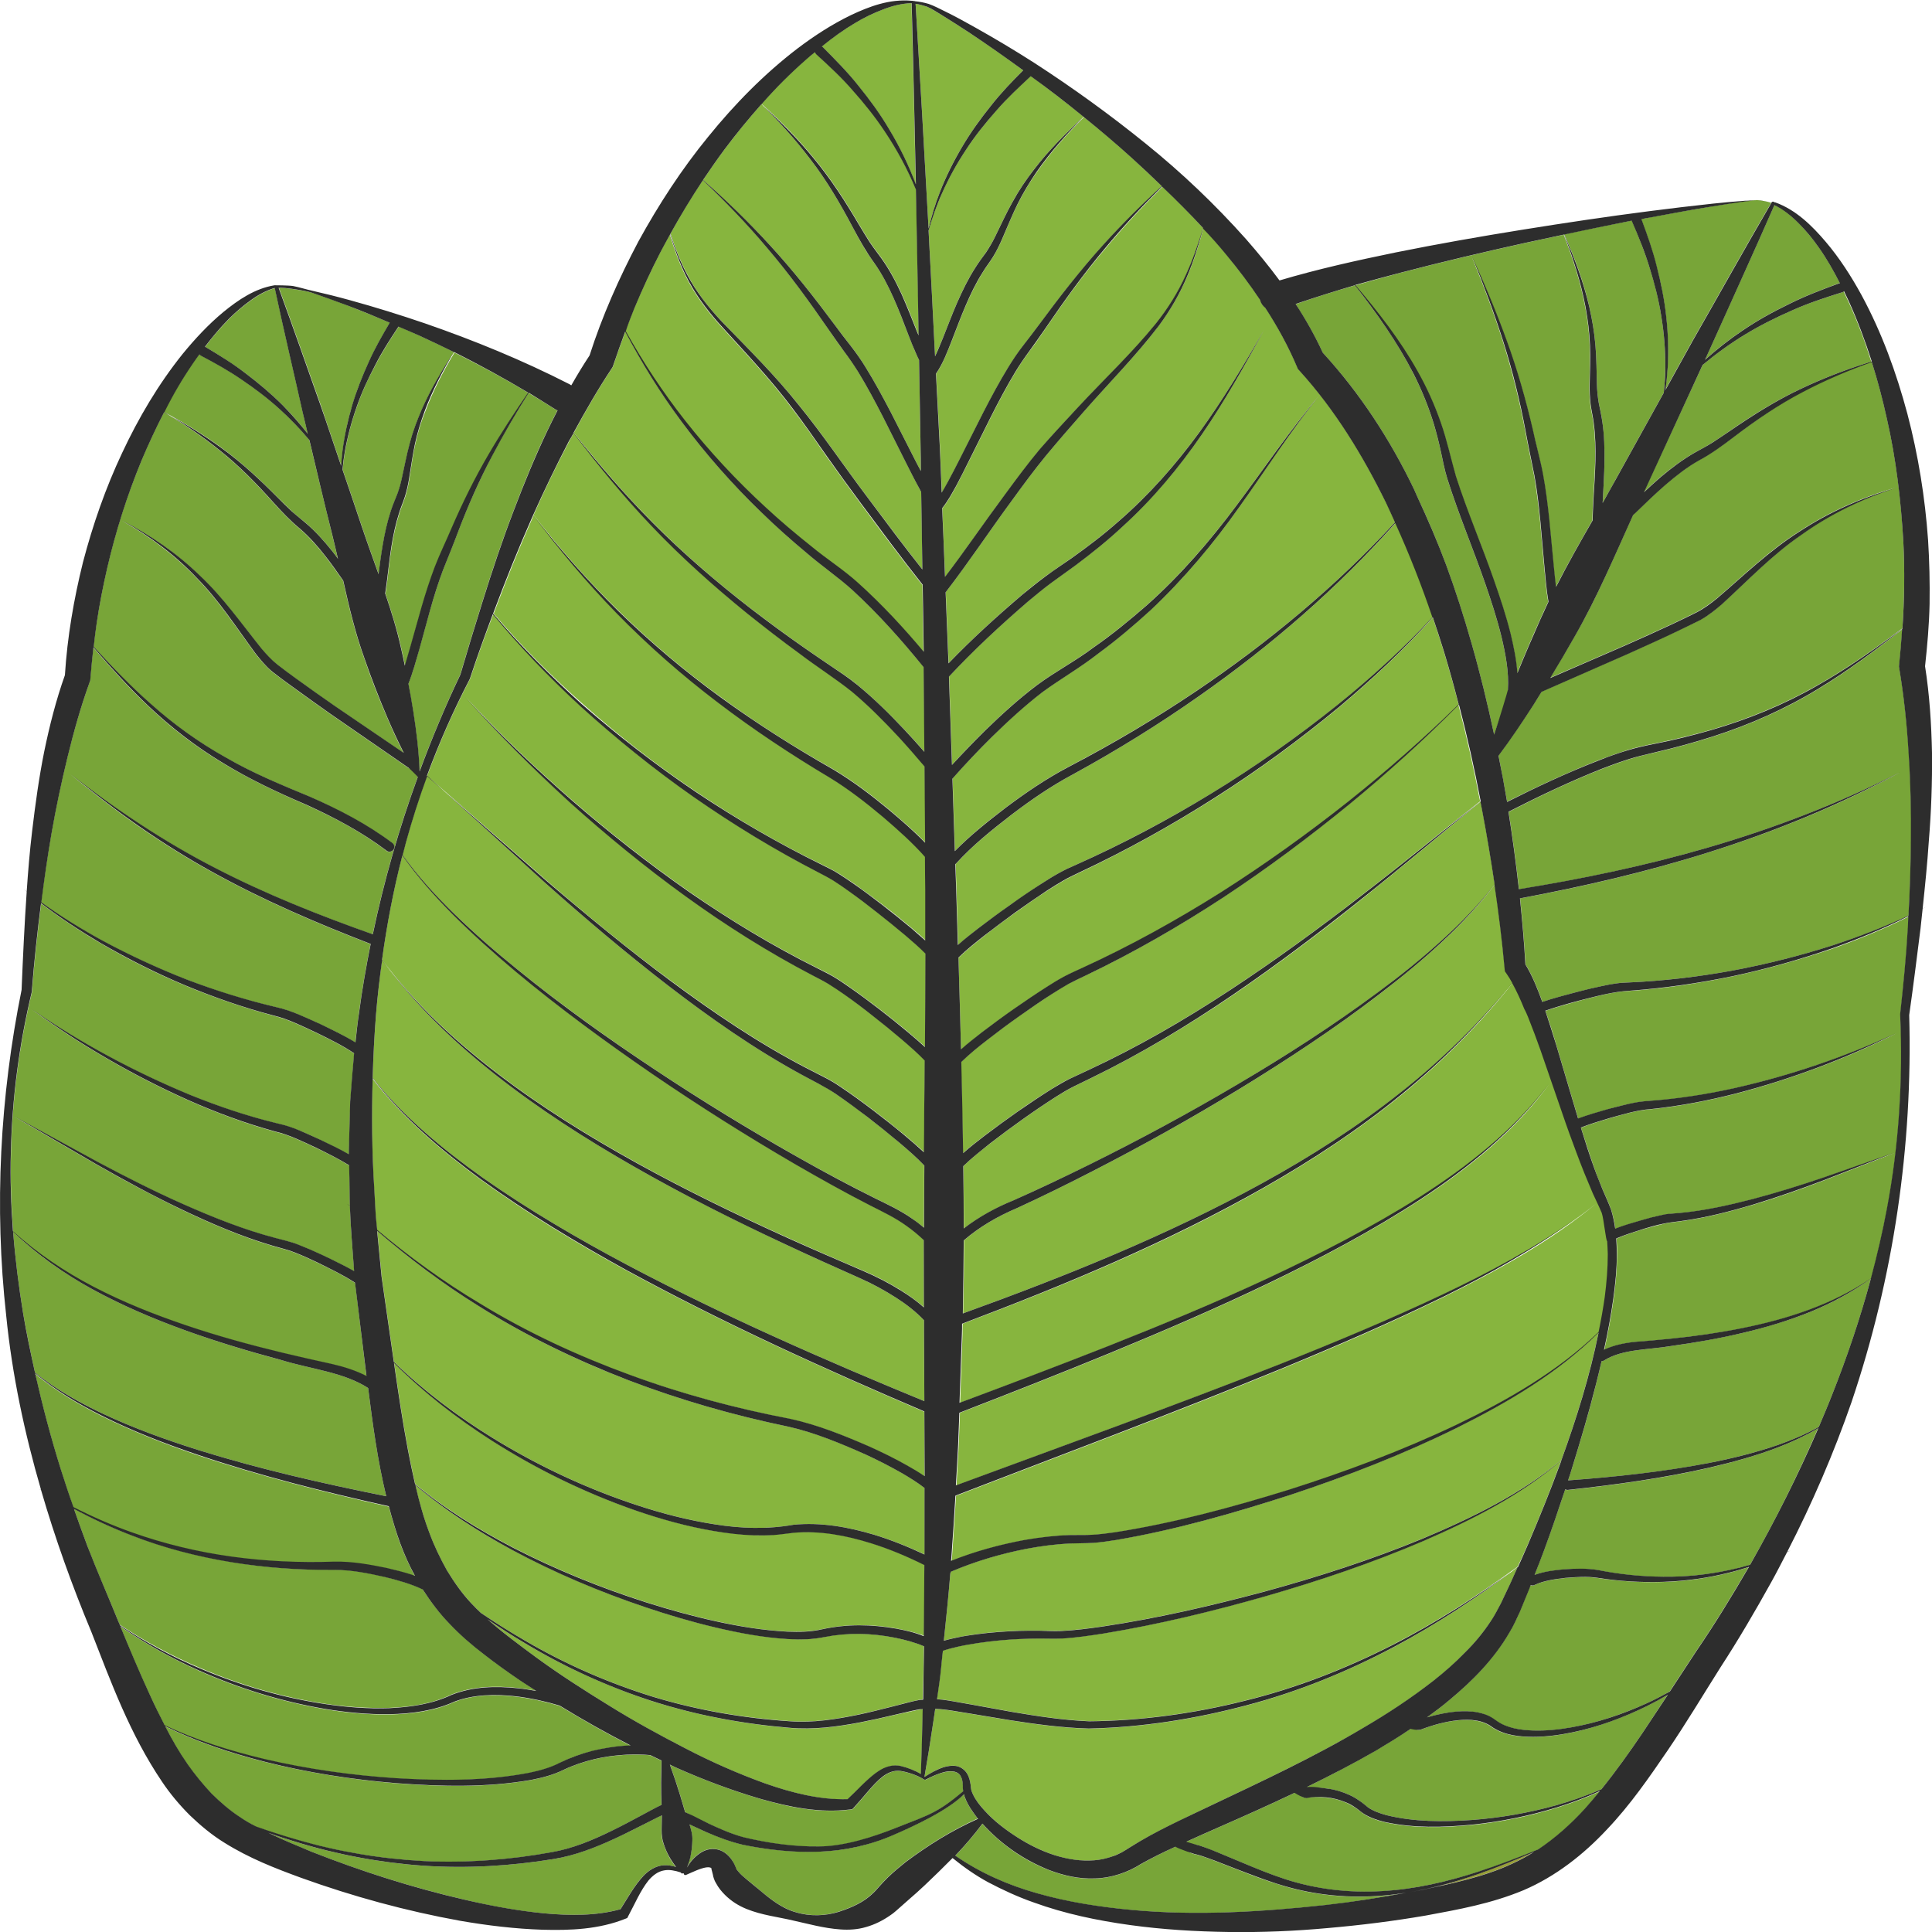 <?xml version="1.0" encoding="utf-8"?>
<!-- Generator: Adobe Illustrator 24.1.2, SVG Export Plug-In . SVG Version: 6.00 Build 0)  -->
<svg version="1.1" id="Layer_1" xmlns="http://www.w3.org/2000/svg" xmlns:xlink="http://www.w3.org/1999/xlink" x="0px" y="0px"
	 viewBox="0 0 128 128" style="enable-background:new 0 0 128 128;" xml:space="preserve">
<style type="text/css">
	.st0{fill:#87B53E;}
	.st1{fill:#78A538;}
	.st2{fill:#98A037;}
	.st3{fill:#2D2D2D;}
</style>
<g>
	<path class="st0" d="M79.5,46.08c-2.7,1.89-5.5,3.63-8.39,5.21c-1.43,0.77-2.78,1.69-4.08,2.68c-1.28,1-2.59,2.03-3.64,3.2
		l-0.02,0.02c-0.02,0.02-0.04,0.03-0.06,0.05c0.02,0.56,0.04,1.12,0.06,1.68c0.03,1.23,0.07,2.45,0.11,3.68
		c0.44-0.39,0.9-0.75,1.36-1.11c0.68-0.52,1.37-1.02,2.07-1.52c0.7-0.49,1.4-0.97,2.12-1.44c0.36-0.23,0.72-0.46,1.1-0.67
		c0.19-0.11,0.38-0.21,0.59-0.31l0.58-0.26c3.09-1.39,6.09-2.98,8.99-4.74c2.9-1.77,5.67-3.73,8.33-5.85
		c2.23-1.8,4.35-3.73,6.31-5.82c-0.72-2.12-1.54-4.21-2.46-6.24C88.63,38.96,84.22,42.76,79.5,46.08z"/>
	<path class="st0" d="M99.72,64.34l-0.02-0.2c-0.18-1.85-0.4-3.7-0.67-5.54c-1,1.34-2.15,2.55-3.37,3.69
		c-1.36,1.27-2.8,2.45-4.27,3.58c-2.96,2.26-6.06,4.31-9.23,6.25c-3.18,1.94-6.43,3.75-9.73,5.45c-1.65,0.85-3.33,1.67-5.01,2.45
		c-1.3,0.55-2.51,1.25-3.55,2.15c0,1.61-0.02,3.22-0.06,4.84c6.77-2.45,13.48-5.14,19.8-8.61c3.23-1.78,6.36-3.77,9.25-6.07
		c2.7-2.14,5.19-4.56,7.38-7.23c-0.13-0.22-0.25-0.44-0.39-0.63L99.72,64.34z"/>
	<path class="st1" d="M115.62,22.16c-0.99,0.6-1.93,1.27-2.82,2.02l-3.91,8.44c0.35-0.33,0.71-0.66,1.08-0.98
		c0.71-0.6,1.46-1.17,2.28-1.64c0.42-0.24,0.79-0.42,1.18-0.67c0.38-0.24,0.76-0.5,1.14-0.76c1.51-1.05,3.09-2.04,4.76-2.82
		c1.51-0.72,3.07-1.3,4.65-1.79c-0.43-1.36-0.93-2.71-1.53-4.01c-0.1-0.22-0.21-0.43-0.31-0.65c-0.03,0.03-0.07,0.06-0.12,0.08
		c0,0-0.01,0-0.01,0l-0.01,0c-1.11,0.35-2.22,0.71-3.29,1.19C117.67,21.03,116.61,21.55,115.62,22.16z"/>
	<path class="st1" d="M112.96,23.83c0.79-0.7,1.61-1.35,2.49-1.94c0.98-0.67,2.02-1.24,3.09-1.76c1.06-0.53,2.18-0.95,3.29-1.36
		c0.02-0.01,0.05-0.01,0.07-0.01c-0.42-0.83-0.88-1.64-1.42-2.4c-0.39-0.56-0.83-1.08-1.31-1.57c-0.47-0.48-1-0.92-1.61-1.21
		c-1.4,3.2-2.86,6.37-4.28,9.55L112.96,23.83z"/>
	<path class="st0" d="M94.93,40.92c-1.92,2.12-4.01,4.09-6.2,5.93c-2.62,2.17-5.37,4.19-8.25,6.02c-2.88,1.83-5.86,3.48-8.95,4.94
		l-0.58,0.28c-0.18,0.09-0.36,0.18-0.54,0.29c-0.36,0.21-0.72,0.43-1.07,0.66c-0.71,0.46-1.4,0.94-2.09,1.44
		c-0.69,0.49-1.37,1-2.03,1.52c-0.59,0.47-1.2,0.95-1.72,1.46c0.06,2.02,0.12,4.05,0.17,6.08c0.46-0.4,0.93-0.77,1.4-1.14
		c0.7-0.53,1.4-1.05,2.12-1.55c0.72-0.5,1.44-0.99,2.18-1.46c0.37-0.23,0.74-0.47,1.14-0.68c0.41-0.22,0.8-0.38,1.2-0.57
		c3.16-1.44,6.2-3.12,9.14-4.98c2.94-1.86,5.76-3.9,8.49-6.05c2.53-2.02,4.98-4.15,7.3-6.42c-0.3-1.17-0.62-2.33-0.97-3.48
		C95.43,42.43,95.18,41.67,94.93,40.92z"/>
	<path class="st0" d="M89.45,53.23c-2.7,2.21-5.49,4.3-8.41,6.22c-2.92,1.91-5.95,3.67-9.11,5.17c-0.39,0.19-0.8,0.38-1.16,0.57
		c-0.37,0.2-0.74,0.43-1.1,0.67c-0.73,0.47-1.44,0.96-2.15,1.46c-0.71,0.5-1.4,1.02-2.09,1.55c-0.61,0.48-1.23,0.97-1.76,1.49
		c0.05,2.01,0.09,4.03,0.12,6.04c0.46-0.41,0.94-0.77,1.42-1.15c0.72-0.55,1.45-1.08,2.19-1.6c0.74-0.52,1.49-1.02,2.26-1.5
		c0.39-0.24,0.77-0.48,1.2-0.68l1.22-0.57c3.24-1.51,6.36-3.31,9.36-5.28c3-1.97,5.9-4.09,8.75-6.29c2.65-2.04,5.24-4.17,7.87-6.24
		c-0.41-2.15-0.89-4.29-1.44-6.41C94.36,48.99,91.95,51.17,89.45,53.23z"/>
	<path class="st0" d="M72.34,71.4l-1.21,0.59c-0.38,0.19-0.76,0.43-1.14,0.66c-0.75,0.48-1.49,0.98-2.22,1.5
		c-0.73,0.52-1.45,1.05-2.16,1.6c-0.62,0.48-1.25,0.98-1.78,1.51c0.02,1.38,0.03,2.75,0.03,4.13c1.02-0.78,2.16-1.4,3.31-1.87
		c1.69-0.76,3.37-1.55,5.03-2.37c3.32-1.65,6.59-3.41,9.79-5.3c3.19-1.89,6.32-3.89,9.3-6.1c1.49-1.11,2.94-2.26,4.31-3.51
		c1.24-1.12,2.41-2.32,3.43-3.65c-0.25-1.68-0.53-3.36-0.85-5.03c-0.03-0.15-0.06-0.3-0.09-0.45c-2.59,2.12-5.14,4.28-7.75,6.37
		c-2.81,2.25-5.68,4.42-8.66,6.45C78.69,67.96,75.59,69.82,72.34,71.4z"/>
	<path class="st1" d="M105.7,22.86c0.08,0.86,0.07,1.73,0.1,2.58c0.01,0.42,0.05,0.84,0.12,1.24c0.08,0.39,0.18,0.83,0.24,1.27
		c0.12,0.87,0.15,1.74,0.14,2.61c-0.01,0.87-0.07,1.73-0.11,2.58c0,0.06,0,0.12-0.01,0.17c0.29-0.52,0.59-1.03,0.87-1.56l3.18-5.74
		c0.06-0.56,0.09-1.13,0.1-1.7c0.01-1.12-0.08-2.23-0.26-3.33c-0.17-1.1-0.44-2.18-0.78-3.25c-0.32-1.07-0.75-2.1-1.18-3.12l0,0
		c-1.5,0.29-2.99,0.6-4.48,0.91c0.69,1.54,1.28,3.12,1.66,4.77C105.48,21.15,105.63,22,105.7,22.86z"/>
	<path class="st0" d="M69.22,21.84c-0.32,0.47-0.64,0.94-0.99,1.4c-0.34,0.45-0.65,0.9-0.94,1.39c-0.58,0.96-1.11,1.96-1.62,2.97
		l-1.52,3.05c-0.26,0.51-0.51,1.02-0.78,1.53c-0.28,0.51-0.54,1.01-0.94,1.5c0,0,0,0,0,0c0.06,1.52,0.12,3.03,0.19,4.55
		c1.34-1.77,2.61-3.64,3.95-5.43c0.75-1.02,1.5-2.04,2.32-3.02c0.83-0.97,1.69-1.88,2.56-2.81c1.72-1.85,3.57-3.59,5.15-5.54
		c0.78-0.98,1.45-2.05,1.97-3.2c0.46-1,0.82-2.05,1.15-3.11c-0.87-0.95-1.77-1.86-2.7-2.75c-1.3,1.28-2.55,2.62-3.72,4.02
		C71.82,18.12,70.5,19.96,69.22,21.84z"/>
	<path class="st0" d="M76.78,21.57c-1.54,2.03-3.33,3.81-4.99,5.71c-0.83,0.94-1.66,1.9-2.46,2.86c-0.79,0.96-1.54,1.98-2.28,3
		c-1.48,2.01-2.84,4.07-4.39,6.08c0.06,1.57,0.13,3.14,0.19,4.71c1.56-1.61,3.19-3.1,4.89-4.55c0.52-0.43,1.04-0.85,1.59-1.25
		c0.55-0.4,1.1-0.77,1.65-1.15c1.08-0.77,2.14-1.57,3.13-2.45c2.01-1.74,3.78-3.74,5.35-5.89c1.57-2.15,2.94-4.45,4.28-6.76
		c-1.28,2.34-2.59,4.68-4.1,6.88c-1.52,2.2-3.25,4.27-5.24,6.09c-0.98,0.92-2.03,1.76-3.11,2.57l-1.62,1.17
		c-0.53,0.39-1.04,0.82-1.55,1.24c-1.82,1.57-3.61,3.23-5.24,4.98c0.07,1.95,0.13,3.9,0.2,5.85c0.72-0.79,1.46-1.55,2.22-2.3
		c1.08-1.05,2.2-2.07,3.42-2.99c1.25-0.92,2.55-1.59,3.75-2.5c1.23-0.85,2.38-1.8,3.51-2.78c2.23-2,4.2-4.26,5.99-6.67
		c1.8-2.4,3.47-4.91,5.42-7.2c-1.89,2.34-3.51,4.87-5.25,7.32c-1.74,2.45-3.67,4.78-5.88,6.85c-1.12,1.01-2.26,2-3.49,2.89
		c-1.18,0.93-2.53,1.7-3.7,2.56c-1.18,0.9-2.28,1.91-3.34,2.96c-0.9,0.9-1.78,1.82-2.62,2.77c0.05,1.6,0.11,3.2,0.16,4.8
		c1.06-1.08,2.21-1.99,3.39-2.89c1.32-0.99,2.7-1.93,4.17-2.7c2.9-1.52,5.73-3.19,8.45-5.02c4.77-3.22,9.24-6.92,13.15-11.16
		c-0.2-0.43-0.38-0.87-0.59-1.29c-1.55-3.15-3.39-6.17-5.72-8.74l-0.12-0.13l-0.06-0.14c-0.58-1.35-1.29-2.65-2.1-3.91
		c-0.14-0.11-0.26-0.25-0.32-0.43c-0.01-0.03-0.02-0.06-0.02-0.09c-0.69-1.03-1.45-2.03-2.24-2.99c-0.49-0.6-1.01-1.19-1.53-1.76
		c-0.29,1.07-0.62,2.12-1.05,3.14C78.18,19.44,77.54,20.55,76.78,21.57z"/>
	<path class="st1" d="M110.38,20.95c0.13,1.12,0.16,2.26,0.1,3.38c-0.03,0.5-0.08,1-0.15,1.5l1.81-3.27
		c1.74-3.04,3.44-6.11,5.21-9.13c-0.24-0.07-0.48-0.12-0.72-0.15c-0.35-0.06-0.7,0.03-1.05,0.06c-0.7,0.09-1.4,0.2-2.1,0.32
		c-1.39,0.23-2.78,0.48-4.17,0.74c-0.19,0.04-0.38,0.08-0.58,0.11c0.38,1.02,0.75,2.05,1.01,3.11
		C110.03,18.71,110.26,19.82,110.38,20.95z"/>
	<path class="st0" d="M67.42,13.53c-0.38,0.75-0.68,1.53-1.02,2.31c-0.17,0.39-0.37,0.78-0.59,1.16c-0.24,0.39-0.49,0.69-0.7,1.05
		c-0.44,0.7-0.8,1.45-1.13,2.21c-0.33,0.77-0.62,1.56-0.93,2.35c-0.3,0.72-0.55,1.45-1.03,2.15c0.08,1.59,0.17,3.17,0.25,4.76
		c0.05,1.04,0.08,2.08,0.13,3.12c0.15-0.25,0.29-0.5,0.43-0.76c0.27-0.49,0.53-1,0.78-1.5l1.54-3.05c0.52-1.01,1.06-2.02,1.66-3
		c0.3-0.49,0.63-0.97,0.98-1.43c0.35-0.44,0.69-0.9,1.03-1.35c1.35-1.83,2.75-3.64,4.28-5.33c1.23-1.36,2.53-2.65,3.88-3.89
		c-0.65-0.62-1.31-1.24-1.97-1.85c-1.04-0.94-2.1-1.84-3.19-2.72c-1.14,1.12-2.2,2.32-3.11,3.62
		C68.22,12.07,67.79,12.78,67.42,13.53z"/>
	<path class="st0" d="M105.91,88.28c-2.69,2.67-6,4.61-9.37,6.3c-3.57,1.76-7.28,3.2-11.05,4.45c-3.78,1.23-7.61,2.32-11.55,2.99
		c-0.49,0.08-0.99,0.15-1.5,0.19c-0.52,0.04-1.01,0.03-1.5,0.04c-0.98,0.04-1.95,0.17-2.92,0.35c-1.71,0.33-3.43,0.84-5.02,1.52
		c-0.01,0.04-0.02,0.08-0.04,0.11c0,0,0,0,0,0c-0.12,1.49-0.27,2.97-0.43,4.46c0.28-0.08,0.55-0.13,0.83-0.2
		c0.46-0.09,0.92-0.17,1.38-0.23c0.92-0.12,1.85-0.19,2.78-0.22c0.46-0.01,0.93-0.02,1.39-0.01c0.47,0.01,0.93,0.03,1.37,0.02
		c0.9-0.04,1.81-0.16,2.72-0.29c3.63-0.54,7.22-1.37,10.77-2.32c3.55-0.97,7.05-2.1,10.46-3.5c3.26-1.36,6.49-2.94,9.22-5.22
		C104.45,93.96,105.32,91.15,105.91,88.28z"/>
	<path class="st1" d="M93.68,32.42c0.08,0.17,0.15,0.34,0.23,0.52c0.04-0.04,0.08-0.08,0.11-0.13c-0.04,0.04-0.07,0.09-0.11,0.13
		c0.7,1.48,1.34,2.99,1.91,4.52c0.63,1.71,1.18,3.45,1.68,5.19c0.57,1.99,1.06,4.01,1.49,6.03c0.31-0.92,0.64-1.83,0.99-2.73
		c-0.05-0.06-0.08-0.14-0.08-0.23l0,0l0-0.01c0.08-1.16-0.15-2.37-0.43-3.54c-0.29-1.18-0.67-2.34-1.07-3.5
		c-0.8-2.32-1.76-4.57-2.51-6.94c-0.19-0.6-0.3-1.21-0.43-1.81c-0.13-0.6-0.28-1.19-0.45-1.77c-0.35-1.16-0.81-2.3-1.36-3.38
		c-1.06-2.09-2.43-4.02-3.89-5.86c-1.32,0.38-2.63,0.79-3.92,1.24c0.67,1.03,1.28,2.1,1.8,3.23C90.13,26.08,92.12,29.17,93.68,32.42
		z"/>
	<path class="st1" d="M95.44,28.01c0.41,1.17,0.67,2.4,1,3.55c0.74,2.31,1.72,4.58,2.53,6.91c0.41,1.16,0.8,2.34,1.1,3.55
		c0.21,0.84,0.38,1.71,0.44,2.59c0.49-1.2,1-2.4,1.53-3.58c0.17-0.39,0.35-0.77,0.53-1.15c-0.14-0.8-0.19-1.57-0.27-2.35l-0.27-3.02
		c-0.1-1-0.22-2-0.39-2.99c-0.19-0.97-0.41-1.98-0.59-2.97c-0.37-1.98-0.86-3.94-1.46-5.87c-0.61-1.93-1.32-3.82-2.09-5.69
		c0.85,1.84,1.63,3.71,2.32,5.62c0.69,1.91,1.26,3.87,1.71,5.84c0.22,0.99,0.49,1.95,0.68,2.97c0.19,1.01,0.31,2.02,0.42,3.03
		l0.29,3.03c0.05,0.47,0.09,0.95,0.15,1.42c0.76-1.5,1.6-2.96,2.43-4.42c0-0.46,0.03-0.91,0.05-1.36c0.05-0.86,0.11-1.71,0.13-2.56
		c0.02-0.85,0-1.69-0.11-2.52c-0.05-0.42-0.15-0.8-0.21-1.26c-0.05-0.44-0.07-0.89-0.06-1.32c0.01-0.87,0.06-1.71,0.02-2.56
		c-0.03-0.85-0.13-1.69-0.29-2.53c-0.3-1.64-0.82-3.25-1.43-4.82c-0.87,0.18-1.74,0.37-2.61,0.56c-2.76,0.61-5.5,1.26-8.23,1.97
		c-1,0.27-2.01,0.55-3,0.83c1.53,1.78,2.98,3.66,4.14,5.73C94.52,25.7,95.04,26.84,95.44,28.01z"/>
	<path class="st0" d="M26.89,55.79c-0.08,0.28-0.15,0.57-0.22,0.85c0.99,1.4,2.16,2.68,3.39,3.87c1.34,1.31,2.76,2.54,4.22,3.72
		c2.91,2.36,5.97,4.54,9.09,6.62c3.13,2.07,6.33,4.03,9.59,5.87c1.63,0.92,3.29,1.8,4.96,2.64c0.83,0.41,1.72,0.81,2.5,1.37
		c0.27,0.19,0.53,0.39,0.79,0.6l0-0.34c0.01-1.26,0.02-2.52,0.02-3.78c-0.5-0.53-1.09-1.04-1.67-1.53
		c-0.67-0.57-1.36-1.12-2.06-1.66c-0.7-0.54-1.41-1.07-2.13-1.55c-0.37-0.26-0.71-0.46-1.11-0.66l-1.18-0.63
		c-3.13-1.7-6.04-3.76-8.86-5.92c-2.81-2.17-5.51-4.46-8.16-6.82l-7.77-7.06C27.77,52.84,27.29,54.31,26.89,55.79z"/>
	<path class="st0" d="M59.28,113.62c-0.75,0.18-1.51,0.35-2.28,0.5c-1.53,0.29-3.1,0.5-4.68,0.36c-3.1-0.26-6.18-0.84-9.14-1.78
		c-2.95-0.97-5.79-2.26-8.45-3.86c-0.83-0.49-1.63-1.01-2.42-1.55c1,0.89,2.13,1.72,3.24,2.54c1.55,1.13,3.18,2.17,4.83,3.19
		c1.64,1.02,3.33,1.95,5.05,2.83c1.71,0.89,3.48,1.67,5.28,2.32c1.77,0.62,3.62,1.09,5.45,1.04c0.31-0.29,0.61-0.6,0.92-0.9
		c0.35-0.34,0.7-0.68,1.13-0.96c0.42-0.28,0.99-0.47,1.51-0.33c0.39,0.09,0.91,0.29,1.3,0.52c0.05-1.43,0.09-2.86,0.12-4.3
		c-0.06,0.01-0.11,0.01-0.18,0.02c-0.18,0.03-0.37,0.07-0.55,0.11L59.28,113.62z"/>
	<path class="st0" d="M61.25,103.67c-1.13-0.57-2.31-1.05-3.52-1.44c-1.66-0.52-3.41-0.85-5.12-0.7c-0.42,0.04-0.87,0.12-1.32,0.15
		c-0.45,0.03-0.9,0.04-1.35,0.02c-0.9-0.03-1.79-0.14-2.67-0.28c-1.76-0.3-3.48-0.78-5.16-1.36c-3.36-1.16-6.57-2.74-9.56-4.65
		c-2.32-1.48-4.5-3.18-6.44-5.13l0.01,0.06c0.28,1.93,0.56,3.84,0.92,5.73c0.14,0.76,0.3,1.51,0.47,2.25
		c1.98,1.65,4.19,3.01,6.47,4.2c2.84,1.46,5.82,2.67,8.86,3.64c1.52,0.48,3.06,0.91,4.62,1.25c1.56,0.34,3.13,0.61,4.71,0.68
		c0.79,0.03,1.57,0.01,2.33-0.16c0.8-0.17,1.62-0.26,2.44-0.26c0.82,0,1.64,0.07,2.44,0.22c0.63,0.12,1.23,0.25,1.84,0.48
		C61.23,106.81,61.25,105.24,61.25,103.67z"/>
	<path class="st0" d="M61.26,98.58c-0.46-0.35-0.96-0.67-1.46-0.96c-0.79-0.45-1.6-0.87-2.43-1.25c-1.66-0.75-3.37-1.46-5.13-1.85
		c-3.62-0.75-7.18-1.77-10.63-3.09c-3.45-1.32-6.79-2.94-9.9-4.91c-2.37-1.47-4.61-3.15-6.71-4.97c0,0.05,0.01,0.1,0.01,0.15
		l0.28,2.88l0.81,5.64c1.98,1.93,4.2,3.6,6.55,5.05c3.01,1.85,6.23,3.36,9.58,4.46c1.67,0.55,3.39,0.99,5.12,1.26
		c1.75,0.28,3.47,0.34,5.23,0.03c1.82-0.18,3.63,0.15,5.34,0.66c1.15,0.35,2.27,0.8,3.35,1.31
		C61.26,101.52,61.26,100.05,61.26,98.58z"/>
	<path class="st0" d="M100.22,65.12c-2.15,2.7-4.61,5.16-7.28,7.35c-2.87,2.35-5.97,4.39-9.19,6.22
		c-6.36,3.62-13.13,6.43-19.97,9.01c-0.01,0.22-0.01,0.44-0.01,0.66l-0.16,4.58c3.29-1.22,6.58-2.46,9.85-3.76
		c3.55-1.41,7.08-2.87,10.55-4.48c3.46-1.61,6.87-3.35,10.09-5.4c3.21-2.05,6.26-4.44,8.56-7.51c-2.25,3.1-5.29,5.55-8.47,7.64
		c-3.21,2.09-6.6,3.89-10.04,5.55c-3.45,1.66-6.97,3.17-10.5,4.63c-3.33,1.37-6.69,2.69-10.05,3.99l-0.08,2.11
		c-0.05,0.9-0.1,1.8-0.15,2.7c7.16-2.65,14.35-5.23,21.46-8.03c3.65-1.45,7.28-2.96,10.83-4.64c3.54-1.69,7.03-3.55,10.1-6.01
		c-3.03,2.51-6.51,4.42-10.03,6.16c-3.53,1.73-7.14,3.29-10.78,4.79c-7.16,2.94-14.4,5.64-21.61,8.42
		c-0.08,1.32-0.17,2.65-0.26,3.97c-0.01,0.12-0.02,0.23-0.03,0.35c1.59-0.64,3.22-1.08,4.9-1.39c0.99-0.17,1.99-0.29,3-0.32
		c0.51-0.01,1.01,0,1.48-0.02c0.48-0.03,0.97-0.09,1.46-0.16c3.9-0.61,7.74-1.65,11.53-2.82c3.78-1.19,7.5-2.58,11.08-4.29
		c3.39-1.64,6.73-3.53,9.45-6.16c0.16-0.77,0.3-1.55,0.41-2.33c0.12-0.94,0.21-1.89,0.2-2.83c0-0.29-0.01-0.57-0.04-0.86
		c0.02-0.17,0.03-0.42-0.07-0.59c0,0,0,0,0,0c0,0,0,0,0.01,0c-0.06-0.44-0.16-0.87-0.3-1.28c-0.16-0.39-0.39-0.85-0.59-1.29
		c-0.19-0.45-0.39-0.89-0.56-1.34c-0.37-0.89-0.7-1.8-1.02-2.7c-0.1-0.25-0.17-0.48-0.21-0.59c0,0,0,0,0,0c0,0,0,0,0,0l-1.68-4.87
		c-0.26-0.74-0.53-1.47-0.82-2.18c-0.07-0.15-0.15-0.35-0.21-0.54C100.79,66.26,100.52,65.66,100.22,65.12z"/>
	<path class="st0" d="M61.21,109.06c-0.59-0.25-1.28-0.43-1.94-0.57c-0.77-0.15-1.55-0.24-2.33-0.25c-0.78-0.01-1.57,0.06-2.33,0.21
		c-0.81,0.18-1.65,0.18-2.46,0.13c-1.62-0.11-3.21-0.4-4.78-0.77c-1.57-0.37-3.11-0.83-4.63-1.34c-3.04-1.03-6.01-2.29-8.84-3.8
		c-2.26-1.22-4.44-2.61-6.39-4.29c0.25,1.09,0.55,2.16,0.93,3.17c0.32,0.87,0.72,1.69,1.16,2.48c0.47,0.77,0.99,1.51,1.61,2.18
		c0.2,0.22,0.42,0.43,0.64,0.64c0.96,0.65,1.94,1.28,2.95,1.85c2.67,1.56,5.52,2.8,8.46,3.71c2.95,0.89,6.01,1.41,9.08,1.62
		c1.52,0.11,3.04-0.13,4.54-0.44c0.75-0.16,1.5-0.34,2.25-0.54l1.13-0.29c0.19-0.04,0.38-0.09,0.58-0.13
		c0.09-0.02,0.19-0.03,0.29-0.04C61.17,111.42,61.19,110.24,61.21,109.06z"/>
	<path class="st1" d="M114.85,28.95c-0.72,0.55-1.51,1.12-2.31,1.55c-0.77,0.44-1.49,1-2.18,1.59c-0.69,0.6-1.34,1.24-2,1.87
		c-0.05,0.05-0.11,0.1-0.16,0.14c-1.23,2.72-2.38,5.47-3.88,8.06c-0.53,0.92-1.06,1.83-1.61,2.74l4.93-2.14
		c1.06-0.47,2.13-0.95,3.18-1.44c0.53-0.25,1.05-0.5,1.57-0.76c0.48-0.25,0.94-0.59,1.39-0.95c1.75-1.5,3.45-3.16,5.44-4.41
		c1.96-1.29,4.12-2.24,6.36-2.89c-2.21,0.73-4.33,1.75-6.22,3.1c-1.92,1.32-3.52,2.99-5.25,4.58c-0.44,0.39-0.91,0.77-1.46,1.07
		c-0.52,0.26-1.05,0.52-1.58,0.77c-1.06,0.5-2.12,0.98-3.18,1.46l-5.76,2.53c-0.17,0.28-0.34,0.56-0.52,0.84
		c-0.74,1.15-1.5,2.28-2.33,3.39c0.2,1.02,0.39,2.04,0.57,3.06c2-1,4.03-1.95,6.13-2.77c0.6-0.23,1.21-0.44,1.82-0.64
		c0.62-0.19,1.27-0.33,1.88-0.45c1.24-0.25,2.47-0.55,3.69-0.9c2.43-0.71,4.79-1.67,7-2.93c1.98-1.12,3.84-2.43,5.67-3.79
		c0.13-1.92,0.16-3.86,0.06-5.78c-0.15-2.73-0.48-5.45-1.09-8.13c-0.28-1.27-0.61-2.53-1.01-3.77c-1.56,0.56-3.09,1.21-4.56,1.98
		C117.82,26.8,116.32,27.84,114.85,28.95z"/>
	<path class="st0" d="M31.16,44.93l-0.01,0.03l-0.01,0.02c-1.08,2.08-2.03,4.22-2.84,6.42l7.89,6.92c2.68,2.31,5.42,4.56,8.26,6.66
		c2.84,2.1,5.77,4.09,8.89,5.72l1.17,0.6c0.4,0.2,0.82,0.44,1.18,0.69c0.75,0.5,1.46,1.02,2.17,1.56c0.71,0.54,1.4,1.09,2.09,1.66
		c0.43,0.37,0.86,0.73,1.28,1.12c0-0.89,0.02-1.79,0.02-2.68c0.02-1.13,0.02-2.27,0.03-3.4c-0.45-0.47-0.98-0.93-1.49-1.37
		c-0.62-0.53-1.26-1.04-1.9-1.55c-0.65-0.5-1.3-1-1.96-1.47c-0.33-0.23-0.67-0.47-1.01-0.67c-0.33-0.19-0.71-0.38-1.07-0.58
		c-2.93-1.53-5.72-3.3-8.4-5.23c-2.67-1.94-5.22-4.02-7.67-6.22c-2.44-2.21-4.78-4.53-6.95-7c2.22,2.42,4.6,4.7,7.08,6.86
		c2.48,2.15,5.07,4.18,7.76,6.06c2.7,1.87,5.51,3.57,8.44,5.03c0.36,0.19,0.73,0.35,1.11,0.58c0.37,0.22,0.71,0.45,1.05,0.69
		c0.68,0.47,1.34,0.97,2,1.47c0.65,0.5,1.3,1.02,1.93,1.55c0.37,0.32,0.74,0.63,1.1,0.96c0.02-2.06,0.03-4.13,0.03-6.19
		c-0.41-0.41-0.87-0.81-1.31-1.19c-0.61-0.52-1.23-1.02-1.86-1.51c-0.63-0.49-1.27-0.98-1.91-1.44c-0.33-0.23-0.65-0.46-0.98-0.67
		c-0.17-0.11-0.33-0.2-0.5-0.29l-0.53-0.28c-2.87-1.48-5.63-3.16-8.27-5c-2.64-1.85-5.15-3.87-7.52-6.03c-2.06-1.9-4-3.92-5.76-6.09
		C32.14,42.09,31.63,43.5,31.16,44.93z"/>
	<path class="st0" d="M24.91,67.23c-0.11,1.39-0.18,2.79-0.22,4.19c2.04,2.57,4.61,4.69,7.27,6.59c3.09,2.17,6.36,4.08,9.7,5.85
		c6.35,3.35,12.94,6.24,19.58,8.97c-0.01-1.5-0.02-3-0.02-4.5l0-0.86c-0.53-0.56-1.16-1.05-1.83-1.48c-0.76-0.49-1.57-0.92-2.4-1.3
		c-1.69-0.75-3.38-1.51-5.06-2.3c-3.35-1.58-6.67-3.24-9.89-5.08c-3.21-1.84-6.35-3.84-9.26-6.14c-2.79-2.2-5.38-4.7-7.47-7.59
		C25.15,64.8,25.01,66.02,24.91,67.23z"/>
	<path class="st0" d="M24.79,78.82l0.08,1.45c0.02,0.41,0.07,0.82,0.11,1.23c2.14,1.8,4.41,3.45,6.81,4.88
		c3.14,1.92,6.49,3.47,9.94,4.73c3.45,1.26,7.01,2.21,10.61,2.91c1.85,0.4,3.56,1.09,5.26,1.84c0.85,0.38,1.68,0.79,2.49,1.25
		c0.39,0.23,0.78,0.46,1.16,0.71c0-1.43-0.01-2.86-0.02-4.29c-6.7-2.86-13.34-5.88-19.73-9.36c-3.32-1.82-6.57-3.78-9.64-6.01
		c-2.64-1.94-5.18-4.1-7.18-6.69C24.61,73.91,24.64,76.37,24.79,78.82z"/>
	<path class="st0" d="M46.17,52.49c2.66,1.78,5.43,3.4,8.31,4.8l0.54,0.27c0.19,0.1,0.37,0.2,0.55,0.31
		c0.35,0.22,0.68,0.45,1.02,0.68c0.66,0.47,1.31,0.95,1.95,1.44c0.64,0.49,1.27,1,1.89,1.52c0.31,0.26,0.61,0.52,0.91,0.8
		c0-1.12,0-2.24,0-3.36c0-0.73-0.01-1.46-0.02-2.18c-0.84-0.94-1.82-1.82-2.79-2.65c-1.13-0.95-2.3-1.85-3.54-2.61
		c-2.55-1.52-5.05-3.17-7.41-4.98c-2.37-1.8-4.61-3.77-6.69-5.9c-1.99-2.04-3.82-4.23-5.53-6.5c-0.03,0.06-0.06,0.12-0.08,0.18
		c-0.92,2.08-1.77,4.2-2.57,6.34c1.81,2.14,3.79,4.12,5.88,5.97C40.97,48.74,43.51,50.71,46.17,52.49z"/>
	<path class="st0" d="M62.53,117.08c0.24-0.07,0.51-0.13,0.8-0.08c0.29,0.04,0.58,0.23,0.73,0.49c0.16,0.25,0.21,0.52,0.25,0.78
		l0.02,0.19l0.02,0.13c0.03,0.09,0.06,0.19,0.11,0.29c0.18,0.39,0.48,0.75,0.78,1.09c0.63,0.68,1.37,1.25,2.15,1.75
		c0.78,0.5,1.62,0.91,2.48,1.19c0.86,0.28,1.76,0.41,2.62,0.34c0.43-0.03,0.85-0.12,1.24-0.27c0.2-0.07,0.39-0.16,0.58-0.25
		c0.19-0.11,0.33-0.2,0.57-0.35c1.71-1.07,3.46-1.84,5.2-2.69c3.47-1.65,6.94-3.26,10.21-5.19c1.63-0.95,3.22-1.99,4.68-3.14
		c0.74-0.57,1.43-1.19,2.07-1.85c0.65-0.65,1.24-1.35,1.73-2.1c0.26-0.37,0.45-0.76,0.67-1.18l0.61-1.29
		c0.17-0.37,0.33-0.74,0.5-1.11c-2.61,1.96-5.34,3.77-8.23,5.31c-3.1,1.63-6.37,2.97-9.77,3.86c-3.4,0.9-6.87,1.45-10.42,1.53
		c-1.77-0.05-3.52-0.29-5.25-0.56l-2.59-0.43l-1.29-0.21c-0.21-0.03-0.43-0.06-0.64-0.08c-0.11-0.01-0.21-0.02-0.31-0.02l-0.09,0
		c-0.05,0.29-0.09,0.58-0.13,0.88c-0.18,1.21-0.38,2.41-0.58,3.61c0,0,0.01,0.01,0.02,0.01C61.66,117.46,62.07,117.22,62.53,117.08z
		"/>
	<path class="st0" d="M101.22,102.32c0.76-1.76,1.47-3.53,2.13-5.33c0.03-0.09,0.06-0.17,0.09-0.26c-2.69,2.32-5.91,3.95-9.15,5.36
		c-3.39,1.45-6.89,2.63-10.43,3.65c-3.55,1.01-7.13,1.88-10.78,2.48c-0.91,0.14-1.83,0.27-2.77,0.33c-0.48,0.02-0.94,0-1.39,0
		c-0.46,0-0.91,0.01-1.37,0.03c-0.91,0.04-1.82,0.13-2.72,0.26c-0.45,0.07-0.9,0.14-1.34,0.24c-0.34,0.08-0.72,0.17-1.03,0.28
		c-0.04,0.35-0.07,0.71-0.11,1.06c-0.07,0.72-0.17,1.43-0.28,2.15c0.01,0,0.01,0,0.02,0c0.12,0.01,0.24,0.02,0.35,0.03
		c0.23,0.03,0.44,0.06,0.66,0.1l1.3,0.23l2.58,0.47c1.72,0.29,3.44,0.56,5.17,0.63c3.45-0.03,6.95-0.51,10.32-1.36
		c3.39-0.83,6.66-2.11,9.77-3.69c2.91-1.49,5.66-3.26,8.31-5.19C100.78,103.31,101.01,102.82,101.22,102.32z"/>
	<path class="st0" d="M25.31,63.58c2.13,2.85,4.75,5.31,7.57,7.47c2.93,2.25,6.08,4.2,9.31,5.99c3.23,1.79,6.56,3.4,9.93,4.93
		c1.68,0.76,3.38,1.5,5.08,2.22c0.86,0.37,1.7,0.8,2.5,1.3c0.52,0.33,1.03,0.69,1.51,1.11l-0.01-4.46
		c-0.35-0.34-0.73-0.65-1.13-0.93c-0.74-0.54-1.56-0.93-2.41-1.36c-1.67-0.86-3.32-1.78-4.95-2.72c-3.25-1.89-6.43-3.9-9.53-6.02
		c-3.1-2.12-6.13-4.35-9.02-6.76c-1.44-1.2-2.85-2.45-4.17-3.79c-1.21-1.22-2.36-2.51-3.33-3.92
		C26.07,58.93,25.63,61.25,25.31,63.58z"/>
	<path class="st0" d="M66.02,7.31c-0.73,0.82-1.41,1.68-2.02,2.6c-0.61,0.92-1.14,1.88-1.59,2.89c-0.36,0.8-0.65,1.62-0.89,2.46
		c0.15,2.78,0.29,5.56,0.43,8.34c0.18-0.39,0.35-0.81,0.52-1.21c0.31-0.78,0.61-1.58,0.95-2.36c0.34-0.78,0.72-1.56,1.19-2.29
		c0.23-0.37,0.5-0.72,0.73-1.04c0.22-0.34,0.43-0.69,0.61-1.07c0.37-0.75,0.72-1.53,1.14-2.27c0.41-0.75,0.89-1.45,1.41-2.13
		c0.98-1.27,2.11-2.42,3.3-3.49c-1.15-0.93-2.32-1.83-3.51-2.71C67.51,5.76,66.72,6.5,66.02,7.31z"/>
	<path class="st1" d="M21.54,112.88c1.41,0.21,2.84,0.31,4.26,0.27c1.42-0.06,2.82-0.26,4.11-0.88c1.41-0.56,2.93-0.59,4.38-0.44
		c0.41,0.05,0.82,0.11,1.23,0.18c-0.34-0.22-0.7-0.44-1.04-0.67c-0.82-0.56-1.63-1.13-2.42-1.75c-0.79-0.61-1.57-1.28-2.3-2.04
		c-0.66-0.69-1.24-1.46-1.76-2.26c-0.77-0.37-1.66-0.61-2.52-0.83c-1.09-0.25-2.22-0.46-3.32-0.47c-2.29,0.03-4.59-0.13-6.85-0.51
		c-2.26-0.37-4.49-0.96-6.62-1.78c-1.31-0.49-2.57-1.09-3.8-1.75c0.29,0.82,0.58,1.64,0.89,2.46c0.63,1.67,1.36,3.29,2.04,4.97
		c0.04,0.09,0.07,0.18,0.11,0.26c1.69,1.13,3.49,2.09,5.36,2.88C15.94,111.65,18.71,112.45,21.54,112.88z"/>
	<path class="st2" d="M93.4,125.35c0.25-0.05,0.51-0.09,0.77-0.14c2.08-0.44,4.2-0.89,6.01-1.74c0.5-0.23,0.98-0.49,1.45-0.78
		c-1.2,0.52-2.42,1.02-3.66,1.45C96.48,124.67,94.96,125.09,93.4,125.35z"/>
	<path class="st1" d="M47.01,120.86c0.75,0.35,1.52,0.68,2.3,0.89c1.61,0.38,3.28,0.62,4.94,0.6c1.66,0,3.6-0.62,5.15-1.25
		c2.26-0.89,2.73-1.01,4.42-2.41c0,0,0,0,0,0l-0.02-0.22l0-0.17c-0.01-0.22-0.05-0.43-0.13-0.59c-0.15-0.34-0.59-0.41-1.04-0.31
		c-0.44,0.09-0.88,0.29-1.3,0.52c-0.01,0-0.01,0-0.02,0c-0.01,0-0.02,0-0.03,0c-0.01,0-0.02,0-0.04-0.01c0,0-0.01,0-0.01,0l0,0
		c-0.38-0.27-1.13-0.51-1.56-0.57c-0.43-0.07-0.84,0.11-1.19,0.38c-0.35,0.27-0.66,0.62-0.97,0.98c-0.31,0.36-0.62,0.73-0.95,1.09
		l-0.08,0.08l-0.13,0.02c-2.04,0.26-4.05-0.15-5.95-0.7c-1.91-0.56-3.76-1.26-5.57-2.06c-0.15-0.07-0.29-0.14-0.44-0.21
		c0.12,0.34,0.24,0.69,0.36,1.03c0.22,0.66,0.42,1.32,0.61,1.98c0.01,0.05,0.03,0.09,0.04,0.14l0.5,0.25L47.01,120.86z"/>
	<path class="st1" d="M13.14,96.07c4.08,1.27,8.26,2.22,12.45,3.06c-0.58-2.39-0.9-4.79-1.2-7.17c-1.62-1.05-3.79-1.25-5.74-1.85
		c-2.16-0.57-4.3-1.22-6.4-1.98c-2.1-0.76-4.16-1.64-6.12-2.71c-1.91-1.05-3.7-2.31-5.26-3.81c0.14,1.81,0.37,3.61,0.66,5.39
		c0.23,1.32,0.5,2.63,0.79,3.94c1.37,1.1,2.91,1.96,4.49,2.72C8.85,94.62,10.99,95.39,13.14,96.07z"/>
	<path class="st1" d="M43.97,122.19c-0.24-0.61-0.12-1.28-0.13-1.92c-0.07,0.03-0.14,0.06-0.21,0.1l-0.95,0.48
		c-0.64,0.33-1.28,0.65-1.93,0.95c-1.31,0.6-2.67,1.14-4.11,1.37c-2.83,0.46-5.72,0.63-8.58,0.44c-2.86-0.2-5.69-0.73-8.43-1.57
		c-0.62-0.19-1.24-0.39-1.86-0.61c0.92,0.44,1.88,0.85,2.83,1.24c3.3,1.3,6.71,2.38,10.17,3.19c1.73,0.41,3.48,0.74,5.24,0.9
		c1.71,0.16,3.47,0.18,5.09-0.27c0.47-0.73,0.89-1.53,1.53-2.22c0.34-0.35,0.81-0.66,1.33-0.69c0.29-0.02,0.56,0.03,0.81,0.11
		c-0.14-0.18-0.26-0.36-0.37-0.54C44.22,122.84,44.08,122.51,43.97,122.19z"/>
	<path class="st1" d="M15.37,103.16c2.25,0.31,4.52,0.41,6.79,0.33c1.19-0.01,2.32,0.19,3.46,0.42c0.56,0.12,1.13,0.27,1.68,0.45
		c0.06,0.02,0.13,0.04,0.19,0.07c-0.37-0.7-0.7-1.41-0.97-2.14c-0.3-0.82-0.54-1.65-0.76-2.47c-4.29-0.96-8.56-2.03-12.72-3.43
		c-2.15-0.73-4.27-1.56-6.3-2.57c-1.55-0.78-3.07-1.68-4.41-2.8c0.49,2.15,1.05,4.28,1.71,6.39c0.27,0.83,0.54,1.67,0.83,2.49
		c1.26,0.64,2.55,1.21,3.89,1.68C10.9,102.32,13.13,102.85,15.37,103.16z"/>
	<path class="st1" d="M28.07,123.31c2.84,0.13,5.69-0.08,8.48-0.59c1.38-0.24,2.69-0.8,3.96-1.41c0.64-0.31,1.26-0.64,1.89-0.98
		l0.95-0.51c0.15-0.08,0.31-0.16,0.47-0.23c-0.01-0.49-0.03-0.98-0.03-1.48c0.01-0.48,0.02-0.97,0.03-1.46
		c-0.25-0.12-0.5-0.24-0.75-0.36c-0.5-0.05-1.05-0.05-1.57-0.03c-0.72,0.04-1.44,0.13-2.14,0.3c-0.7,0.17-1.39,0.4-2.04,0.71
		c-0.69,0.34-1.44,0.53-2.17,0.67c-2.96,0.51-5.94,0.43-8.9,0.21c-2.95-0.24-5.89-0.71-8.76-1.43c-2.25-0.58-4.47-1.32-6.56-2.35
		c0.46,0.88,0.94,1.73,1.49,2.52c0.48,0.7,1.02,1.34,1.59,1.95c0.59,0.58,1.22,1.13,1.92,1.58c0.33,0.22,0.67,0.42,1.03,0.61
		c0.89,0.32,1.79,0.61,2.71,0.87C22.41,122.69,25.23,123.16,28.07,123.31z"/>
	<path class="st1" d="M26.28,117.83c2.93,0.17,5.91,0.18,8.78-0.36c0.71-0.15,1.41-0.34,2.04-0.67c0.68-0.34,1.4-0.6,2.13-0.78
		c0.73-0.19,1.48-0.3,2.24-0.35c0.1-0.01,0.21-0.01,0.31-0.01c-1.6-0.82-3.16-1.7-4.7-2.64c-0.93-0.28-1.89-0.49-2.85-0.61
		c-1.39-0.16-2.84-0.15-4.13,0.35c-1.33,0.61-2.85,0.8-4.29,0.83c-1.46,0.02-2.9-0.12-4.33-0.36c-2.85-0.49-5.63-1.35-8.26-2.52
		c-1.84-0.82-3.6-1.81-5.25-2.95c0.64,1.55,1.27,3.08,1.97,4.57c0.31,0.68,0.63,1.34,0.97,2c2.11,1,4.35,1.7,6.62,2.24
		C20.41,117.23,23.34,117.64,26.28,117.83z"/>
	<path class="st1" d="M64.72,120.41c-0.31-0.4-0.6-0.81-0.79-1.31c-0.05-0.12-0.04-0.11-0.07-0.24c-1.06,1.08-3.28,2.1-4.67,2.7
		c-1.55,0.68-3.23,1.06-4.93,1.11c-1.7,0.07-3.39-0.12-5.06-0.46c-0.84-0.2-1.64-0.51-2.42-0.84l-1.11-0.51
		c0.12,0.35,0.21,0.7,0.19,1.06c0,0.35-0.03,0.7-0.12,1.05c-0.05,0.25-0.13,0.5-0.24,0.75c0.21-0.36,0.48-0.69,0.88-0.96
		c0.26-0.17,0.64-0.34,1.13-0.24c0.49,0.1,0.85,0.48,1.02,0.78c0.1,0.16,0.17,0.31,0.23,0.46l0.04,0.11c0.01,0,0.01,0.01,0.02,0.01
		c0,0.01,0.02,0.03,0.04,0.05c0.08,0.1,0.2,0.24,0.36,0.37c0.3,0.27,0.67,0.54,1.02,0.85c0.71,0.6,1.52,1.26,2.47,1.53
		c0.94,0.29,1.97,0.26,2.86-0.03c0.89-0.29,1.67-0.65,2.25-1.22c0.16-0.14,0.26-0.28,0.43-0.46c0.19-0.21,0.37-0.41,0.56-0.59
		c0.38-0.37,0.78-0.7,1.18-1.02c1.5-1.12,3.06-2.1,4.79-2.88C64.77,120.46,64.74,120.43,64.72,120.41z"/>
	<path class="st1" d="M104.17,114.78c-0.86,0.18-1.74,0.3-2.64,0.3c-0.88-0.01-1.82-0.09-2.65-0.62c-0.65-0.51-1.49-0.56-2.32-0.48
		c-0.83,0.09-1.66,0.32-2.45,0.62c-0.16,0.06-0.35-0.02-0.41-0.18c-0.01-0.01,0-0.03-0.01-0.04c-0.83,0.56-1.68,1.09-2.54,1.6
		c-3.39,1.95-6.92,3.56-10.44,5.1c-1.75,0.78-3.54,1.53-5.13,2.43c-0.85,0.55-1.97,0.93-3.02,0.95c-1.07,0.05-2.1-0.19-3.04-0.55
		c-1.72-0.67-3.22-1.73-4.43-3.08c-0.56,0.75-1.17,1.46-1.8,2.12c1.65,1.14,3.49,1.95,5.41,2.49c2.05,0.6,4.18,0.91,6.3,1.11
		c4.27,0.38,8.57,0.13,12.82-0.33c1.79-0.2,3.56-0.49,5.33-0.81c-0.52,0.08-1.04,0.15-1.57,0.19c-2.19,0.18-4.42-0.02-6.54-0.65
		c-1.06-0.31-2.08-0.7-3.1-1.1l-1.52-0.59c-0.25-0.1-0.51-0.19-0.76-0.27c-0.13-0.04-0.25-0.08-0.37-0.11
		c-0.06-0.02-0.12-0.03-0.17-0.04c-0.04-0.01-0.41-0.11-0.46-0.28c-0.05-0.17,0.06-0.29,0.23-0.34c0.2-0.04,0.25-0.01,0.35,0
		c0.08,0.02,0.15,0.04,0.23,0.06c0.14,0.04,0.28,0.09,0.41,0.14c0.26,0.1,0.52,0.2,0.77,0.3l1.51,0.63c1,0.42,2.01,0.84,3.03,1.17
		c2.05,0.66,4.22,0.91,6.38,0.78c2.16-0.13,4.29-0.62,6.36-1.28c1.35-0.43,2.67-0.95,3.98-1.48c1.13-0.74,2.16-1.66,3.1-2.7
		c0.34-0.38,0.67-0.76,1-1.16c-0.92,0.42-1.87,0.78-2.84,1.08c-1.83,0.57-3.72,0.95-5.64,1.15c-1.91,0.18-3.86,0.24-5.78-0.18
		c-0.48-0.12-0.96-0.26-1.41-0.56c-0.24-0.17-0.38-0.3-0.57-0.42c-0.19-0.12-0.38-0.23-0.59-0.32c-0.41-0.18-0.85-0.29-1.3-0.33
		c-0.43-0.05-0.94-0.08-1.3,0.01c0,0-0.38-0.02-0.43-0.19c-0.04-0.17,0.06-0.34,0.23-0.39c0,0,0.01,0,0.01,0
		c0.58-0.12,1.04-0.09,1.56-0.03c0.5,0.07,0.99,0.21,1.45,0.42c0.23,0.1,0.45,0.23,0.66,0.38c0.21,0.14,0.42,0.34,0.57,0.44
		c0.35,0.24,0.79,0.4,1.23,0.52c1.81,0.45,3.75,0.45,5.64,0.32c1.9-0.14,3.78-0.47,5.62-0.98c1.02-0.29,2.01-0.64,2.98-1.06
		c0.96-1.18,1.86-2.45,2.73-3.74l1.66-2.52c-0.45,0.26-0.9,0.51-1.36,0.74C107.55,113.79,105.9,114.41,104.17,114.78z"/>
	<path class="st1" d="M125.84,44.29l-0.02-0.11l0.01-0.12c0.08-0.79,0.15-1.58,0.2-2.37c-1.78,1.4-3.6,2.77-5.55,3.95
		c-2.18,1.33-4.54,2.38-6.98,3.16c-1.22,0.39-2.45,0.73-3.7,1.02c-0.63,0.15-1.23,0.28-1.83,0.47c-0.6,0.19-1.19,0.4-1.78,0.63
		c-2.13,0.84-4.2,1.83-6.24,2.87c0.27,1.71,0.5,3.41,0.69,5.13c4.2-0.68,8.38-1.56,12.47-2.75c4.41-1.28,8.71-2.93,12.81-5.02
		c-4.04,2.19-8.32,3.94-12.71,5.32c-4.09,1.29-8.28,2.27-12.5,3.05c0.15,1.45,0.28,2.91,0.36,4.37c0.5,0.83,0.82,1.66,1.12,2.49
		c0.77-0.26,1.53-0.45,2.3-0.66c0.56-0.14,1.12-0.28,1.69-0.4c0.29-0.06,0.57-0.11,0.87-0.16c0.15-0.02,0.3-0.04,0.46-0.05
		l0.43-0.02c2.28-0.1,4.56-0.37,6.82-0.78c2.25-0.42,4.48-0.98,6.67-1.68c1.71-0.56,3.39-1.2,5.02-1.97
		c0.09-1.67,0.16-3.33,0.17-4.99c0.02-1.92-0.02-3.83-0.15-5.73C126.35,48.03,126.15,46.14,125.84,44.29z"/>
	<path class="st1" d="M114.82,64.68c-2.26,0.47-4.55,0.81-6.86,0.97c-1.11,0.05-2.22,0.37-3.32,0.65c-0.75,0.21-1.52,0.42-2.25,0.67
		c0.26,0.75,0.5,1.5,0.72,2.26c0.49,1.63,0.96,3.26,1.45,4.88c0.65-0.24,1.28-0.41,1.94-0.61c0.46-0.13,0.92-0.25,1.39-0.35
		c0.24-0.05,0.47-0.1,0.72-0.14c0.27-0.04,0.49-0.05,0.73-0.07c1.87-0.13,3.74-0.43,5.58-0.84c3.68-0.84,7.28-2.05,10.72-3.64
		c-3.38,1.7-6.96,3.04-10.63,4c-1.84,0.47-3.72,0.83-5.62,1.03c-0.92,0.06-1.81,0.33-2.72,0.59c-0.64,0.19-1.31,0.39-1.92,0.63
		c0,0.02,0.01,0.03,0.01,0.05c0.29,0.91,0.58,1.82,0.9,2.72c0.15,0.45,0.34,0.89,0.52,1.33c0.19,0.44,0.38,0.84,0.57,1.35
		c0.13,0.41,0.22,0.83,0.27,1.25c0.61-0.23,1.2-0.4,1.81-0.58c0.4-0.11,0.8-0.22,1.22-0.31c0.2-0.04,0.44-0.08,0.65-0.1l0.61-0.05
		c1.62-0.15,3.23-0.51,4.82-0.92c1.59-0.42,3.16-0.91,4.72-1.44l4.67-1.63l-4.61,1.8c-1.54,0.59-3.1,1.14-4.69,1.62
		c-1.59,0.47-3.2,0.89-4.85,1.11l-0.62,0.08c-0.21,0.02-0.37,0.05-0.57,0.1c-0.39,0.09-0.79,0.2-1.18,0.31
		c-0.64,0.2-1.31,0.4-1.9,0.66c0.03,0.35,0.04,0.7,0.04,1.05c-0.01,0.98-0.1,1.95-0.23,2.91c-0.16,1.15-0.37,2.28-0.62,3.41
		c0.67-0.31,1.37-0.45,2.07-0.52c0.79-0.06,1.57-0.13,2.36-0.21c1.57-0.17,3.13-0.38,4.68-0.69c3.01-0.6,6-1.56,8.57-3.3
		c0.41-1.52,0.76-3.07,1.06-4.62c0.8-4.23,1.07-8.54,0.88-12.85l0-0.02l0-0.03c0.2-1.92,0.4-3.83,0.51-5.75
		c0.01-0.24,0.02-0.48,0.04-0.72c-1.6,0.81-3.27,1.49-4.96,2.1C119.3,63.57,117.07,64.2,114.82,64.68z"/>
	<path class="st1" d="M110.19,104.81c-1.47,0.05-2.95-0.05-4.4-0.27c-0.67-0.1-1.41-0.05-2.11,0.01c-0.7,0.08-1.44,0.19-2.01,0.46
		l-0.03,0.01c-0.08,0.04-0.17,0.04-0.25,0.01c-0.06,0.14-0.11,0.28-0.16,0.42l-0.55,1.34c-0.2,0.45-0.42,0.94-0.69,1.37
		c-1.03,1.78-2.46,3.22-3.98,4.48c-0.48,0.41-0.98,0.78-1.49,1.15c0.64-0.19,1.31-0.33,1.99-0.39c0.45-0.04,0.92-0.03,1.38,0.06
		c0.23,0.04,0.46,0.11,0.68,0.21c0.21,0.09,0.45,0.26,0.6,0.37c0.64,0.45,1.52,0.58,2.36,0.62c0.85,0.03,1.71-0.06,2.56-0.21
		c1.7-0.3,3.36-0.86,4.94-1.57c0.54-0.24,1.06-0.52,1.58-0.8l1.75-2.67c1.22-1.78,2.33-3.6,3.41-5.45c0.03-0.04,0.05-0.09,0.07-0.13
		c-0.44,0.14-0.87,0.27-1.32,0.38C113.12,104.56,111.66,104.77,110.19,104.81z"/>
	<path class="st1" d="M115.45,88.31c-1.55,0.36-3.12,0.64-4.69,0.86c-1.56,0.27-3.24,0.19-4.48,0.96l-0.01,0.01
		c-0.05,0.03-0.11,0.04-0.16,0.04c-0.12,0.51-0.24,1.02-0.37,1.52c-0.46,1.88-1.02,3.72-1.59,5.57c-0.08,0.27-0.18,0.54-0.26,0.81
		c3.12-0.23,6.24-0.55,9.31-1.15c1.54-0.3,3.08-0.68,4.57-1.19c0.94-0.33,1.86-0.72,2.73-1.2c0.3-0.71,0.6-1.41,0.88-2.13
		c1-2.51,1.87-5.08,2.57-7.7c-1.22,0.88-2.56,1.61-3.95,2.18C118.52,87.49,116.99,87.94,115.45,88.31z"/>
	<path class="st1" d="M113.26,97.24c-3.09,0.71-6.24,1.14-9.39,1.48c-0.07,0.01-0.13-0.01-0.18-0.04c-0.45,1.37-0.91,2.72-1.41,4.07
		c-0.2,0.53-0.41,1.06-0.62,1.6c0.67-0.24,1.31-0.3,1.96-0.37c0.75-0.05,1.48-0.08,2.25,0.05c1.42,0.28,2.86,0.43,4.31,0.44
		c1.45,0.01,2.9-0.13,4.32-0.43c0.48-0.1,0.96-0.23,1.44-0.36c1.67-2.93,3.18-5.95,4.51-9.05c-0.84,0.49-1.73,0.91-2.64,1.26
		C116.34,96.45,114.8,96.88,113.26,97.24z"/>
	<path class="st1" d="M30.35,35.22c-0.32,0.86-0.68,1.72-1.01,2.56c-0.32,0.85-0.58,1.72-0.84,2.6l-0.73,2.65
		c-0.22,0.76-0.41,1.51-0.72,2.27c0.11,0.6,0.22,1.2,0.32,1.81c0.21,1.31,0.37,2.64,0.42,4c0.81-2.17,1.7-4.31,2.7-6.41
		c0.48-1.62,0.97-3.25,1.48-4.87c-0.03-0.04-0.07-0.08-0.1-0.12c0.03,0.04,0.07,0.08,0.1,0.12c0.63-2.02,1.3-4.03,2.06-6.01
		c0.68-1.79,1.4-3.57,2.24-5.31c0.21-0.44,0.43-0.89,0.66-1.32c-0.02-0.01-0.05-0.02-0.07-0.03c-0.03-0.01-0.05-0.03-0.08-0.05
		l-0.01,0c-0.58-0.37-1.17-0.73-1.76-1.08c-0.85,1.37-1.67,2.75-2.42,4.18C31.75,31.83,31,33.5,30.35,35.22z"/>
	<path class="st0" d="M51,16.24c1.55,1.68,2.96,3.48,4.32,5.31c0.34,0.45,0.68,0.91,1.03,1.35c0.36,0.45,0.69,0.94,0.99,1.42
		c0.61,0.98,1.15,1.99,1.68,3l1.55,3.05c0.14,0.28,0.29,0.56,0.44,0.84C61,30.66,61,30.11,60.99,29.55c-0.03-1.9-0.07-3.8-0.1-5.7
		c-0.06-0.12-0.11-0.24-0.17-0.36c-0.19-0.42-0.35-0.84-0.52-1.26c-0.33-0.84-0.64-1.68-1-2.49c-0.36-0.81-0.77-1.6-1.27-2.31
		c-0.54-0.72-1-1.54-1.41-2.33c-0.84-1.59-1.74-3.14-2.84-4.56c-0.98-1.29-2.07-2.5-3.23-3.64c-0.86,0.96-1.67,1.96-2.45,3
		c-0.49,0.66-0.96,1.34-1.42,2.02C48.12,13.29,49.61,14.72,51,16.24z"/>
	<path class="st0" d="M49.76,40.33c1.15,0.87,2.3,1.73,3.48,2.55c0.59,0.41,1.18,0.82,1.78,1.22c0.59,0.4,1.21,0.79,1.78,1.27
		c1.13,0.93,2.16,1.96,3.16,3.01c0.44,0.47,0.87,0.95,1.29,1.43c-0.02-1.87-0.02-3.74-0.05-5.61c-1.46-1.8-3.02-3.55-4.72-5.11
		c-0.95-0.87-2.06-1.61-3.07-2.49c-1.02-0.85-2.01-1.73-2.96-2.66c-1.91-1.84-3.67-3.84-5.25-5.96c-1.42-1.9-2.67-3.92-3.77-6.01
		c-0.27,0.73-0.54,1.47-0.78,2.2l-0.04,0.12l-0.06,0.1c-0.91,1.37-1.74,2.81-2.53,4.28c1.65,2.08,3.38,4.11,5.26,5.98
		C45.3,36.7,47.49,38.57,49.76,40.33z"/>
	<path class="st0" d="M62.27,12.73c0.4-1.04,0.9-2.04,1.47-2.99C64.3,8.77,64.96,7.87,65.66,7c0.65-0.83,1.38-1.59,2.13-2.34
		c-1.15-0.85-2.31-1.67-3.5-2.45c-0.63-0.42-1.27-0.82-1.91-1.22c-0.32-0.18-0.65-0.42-0.97-0.55c-0.24-0.08-0.5-0.15-0.75-0.19
		c0.3,4.96,0.59,9.92,0.86,14.89C61.72,14.32,61.96,13.51,62.27,12.73z"/>
	<path class="st0" d="M41,40.49c2.12,2.07,4.39,3.99,6.79,5.72c2.39,1.75,4.9,3.33,7.48,4.79c1.3,0.78,2.49,1.69,3.64,2.64
		c0.82,0.7,1.64,1.4,2.4,2.18c-0.01-1.68-0.03-3.36-0.04-5.05c-0.57-0.67-1.15-1.34-1.74-1.98c-0.98-1.05-1.99-2.07-3.08-2.98
		c-1.09-0.87-2.34-1.66-3.48-2.53c-1.17-0.85-2.31-1.74-3.44-2.64c-2.24-1.82-4.4-3.76-6.39-5.85c-1.84-1.92-3.52-3.99-5.12-6.11
		c-0.1,0.18-0.2,0.36-0.3,0.54c-0.84,1.6-1.64,3.24-2.37,4.9C37.09,36.36,38.96,38.51,41,40.49z"/>
	<path class="st0" d="M47.78,21.25c1.74,1.81,3.56,3.6,5.14,5.58c1.61,1.97,3.01,4.07,4.53,6.08c1.21,1.61,2.42,3.23,3.66,4.81
		c-0.02-1.71-0.05-3.42-0.08-5.14c-0.08-0.13-0.15-0.27-0.22-0.41c-0.28-0.51-0.53-1.02-0.79-1.53l-1.53-3.05
		c-0.52-1.01-1.05-2.01-1.64-2.97c-0.29-0.48-0.61-0.93-0.95-1.38c-0.35-0.46-0.67-0.93-0.99-1.4c-1.29-1.87-2.62-3.71-4.1-5.44
		c-1.32-1.57-2.75-3.05-4.24-4.47c-0.77,1.15-1.49,2.34-2.15,3.55c0.31,0.94,0.67,1.87,1.14,2.74
		C46.14,19.35,46.92,20.34,47.78,21.25z"/>
	<path class="st0" d="M53.86,10.4c1.16,1.38,2.15,2.92,3.06,4.47c0.23,0.39,0.46,0.77,0.7,1.14c0.24,0.38,0.5,0.69,0.78,1.08
		c0.54,0.76,0.97,1.57,1.35,2.4c0.38,0.83,0.7,1.68,1.03,2.51c0.03,0.07,0.06,0.13,0.09,0.2c-0.05-3.22-0.11-6.44-0.18-9.66
		c-0.56-1.35-1.26-2.65-2.07-3.86c-0.63-0.96-1.35-1.85-2.11-2.7c-0.75-0.86-1.59-1.64-2.43-2.41l-0.01-0.01
		C54.03,3.54,54,3.5,53.98,3.45c-0.19,0.16-0.37,0.31-0.56,0.47c-1.05,0.92-2.03,1.92-2.97,2.96C51.67,7.97,52.82,9.14,53.86,10.4z"
		/>
	<path class="st1" d="M12.35,87.84c2.11,0.71,4.25,1.3,6.41,1.82c1.08,0.26,2.16,0.5,3.25,0.74c0.78,0.18,1.54,0.42,2.27,0.79
		c-0.02-0.19-0.05-0.38-0.07-0.57L23.53,85c-0.76-0.5-1.66-0.94-2.51-1.35c-0.48-0.23-0.96-0.45-1.45-0.64
		c-0.25-0.1-0.46-0.17-0.72-0.24l-0.78-0.22c-2.07-0.61-4.05-1.46-5.98-2.38c-1.93-0.93-3.82-1.94-5.67-3l-5.54-3.23l5.63,3.07
		c1.88,1.01,3.79,1.97,5.74,2.83c1.95,0.86,3.93,1.65,5.98,2.19l0.77,0.2c0.26,0.06,0.56,0.16,0.8,0.26c0.51,0.2,1,0.41,1.49,0.64
		c0.49,0.23,0.97,0.46,1.45,0.71c0.25,0.13,0.49,0.26,0.73,0.39c-0.11-1.43-0.24-2.86-0.28-4.29c-0.06-0.06-0.13-0.11-0.19-0.17
		c0.06,0.06,0.12,0.11,0.19,0.16c-0.01-0.34-0.02-0.68-0.02-1.03c0-0.56-0.02-1.12-0.03-1.68c-0.67-0.42-1.43-0.79-2.16-1.15
		c-0.91-0.42-1.79-0.87-2.75-1.09c-1.96-0.54-3.86-1.24-5.71-2.06c-3.69-1.65-7.2-3.68-10.44-6.06c3.31,2.28,6.88,4.2,10.58,5.72
		c1.86,0.75,3.76,1.39,5.7,1.86c0.24,0.06,0.48,0.11,0.75,0.2c0.25,0.08,0.49,0.18,0.73,0.27c0.47,0.19,0.93,0.4,1.39,0.62
		c0.64,0.31,1.27,0.61,1.89,0.96c0-0.18,0-0.36,0.01-0.54l0.08-2.95c0.08-1.07,0.16-2.13,0.26-3.2c-0.75-0.51-1.65-0.95-2.51-1.37
		c-0.93-0.43-1.86-0.9-2.82-1.13c-2.02-0.54-3.99-1.22-5.91-2.02c-1.92-0.81-3.78-1.74-5.57-2.79c-1.36-0.8-2.68-1.67-3.93-2.63
		c-0.25,1.93-0.46,3.87-0.61,5.81l0,0.03l0,0.02c-0.84,3.49-1.31,7.05-1.39,10.63c-0.05,1.76,0.01,3.52,0.15,5.28
		c1.6,1.46,3.42,2.68,5.34,3.68C8.18,86.3,10.25,87.13,12.35,87.84z"/>
	<path class="st0" d="M54.5,3.12c0.83,0.82,1.64,1.65,2.37,2.57c0.73,0.91,1.42,1.84,2.01,2.84c0.71,1.17,1.31,2.4,1.79,3.68
		c-0.08-4-0.17-8-0.28-12c-0.01,0-0.01,0-0.02,0c-0.66,0.02-1.3,0.19-1.91,0.43c-0.62,0.24-1.23,0.53-1.81,0.88
		c-0.78,0.46-1.51,0.99-2.22,1.56c0.02,0.01,0.04,0.02,0.05,0.03C54.5,3.11,54.5,3.12,54.5,3.12z"/>
	<path class="st0" d="M50.73,33.65c0.97,0.89,1.97,1.74,3,2.56c1.01,0.84,2.13,1.54,3.13,2.45c1.56,1.41,2.97,2.94,4.32,4.54
		c-0.02-1.48-0.05-2.96-0.07-4.44c-1.44-1.81-2.79-3.64-4.16-5.49c-0.75-1.02-1.49-2.04-2.22-3.07c-0.72-1.04-1.43-2.07-2.2-3.07
		c-1.5-2.02-3.24-3.83-4.94-5.71c-0.84-0.95-1.6-1.98-2.16-3.12c-0.44-0.89-0.77-1.82-1.05-2.76c-0.22,0.4-0.45,0.81-0.66,1.22
		c-0.61,1.2-1.18,2.42-1.7,3.66c-0.21,0.51-0.41,1.03-0.6,1.55c1.15,2.07,2.46,4.05,3.92,5.91C46.99,29.94,48.79,31.87,50.73,33.65z
		"/>
	<path class="st1" d="M13.61,22.99c0.92,0.55,1.84,1.12,2.69,1.77c0.86,0.65,1.68,1.34,2.44,2.1c0.6,0.59,1.14,1.23,1.66,1.89
		c-0.12-0.49-0.24-0.98-0.35-1.47c-0.61-2.73-1.26-5.45-1.84-8.19c-0.58,0.17-1.12,0.47-1.61,0.83c-0.5,0.36-0.98,0.76-1.41,1.2
		c-0.58,0.58-1.11,1.21-1.6,1.86c0,0,0.01,0,0.01,0C13.6,22.98,13.61,22.98,13.61,22.99z"/>
	<path class="st1" d="M18.41,32.97c0.29,0.29,0.59,0.58,0.88,0.86c0.3,0.29,0.6,0.51,0.94,0.79c0.65,0.56,1.22,1.19,1.75,1.85
		c0.14,0.17,0.27,0.35,0.4,0.53c-0.12-0.51-0.23-1.02-0.36-1.52c-0.52-2.11-1.03-4.22-1.53-6.34c-0.61-0.73-1.27-1.42-1.98-2.06
		c-0.78-0.71-1.63-1.35-2.5-1.94c-0.87-0.6-1.79-1.11-2.72-1.6l-0.01-0.01c-0.03-0.02-0.06-0.04-0.08-0.07
		c-0.12,0.17-0.25,0.35-0.37,0.52c-0.73,1.06-1.38,2.17-1.98,3.31c1.31,0.7,2.59,1.47,3.79,2.35
		C16.01,30.63,17.24,31.79,18.41,32.97z"/>
	<path class="st1" d="M12.37,64.91c1.93,0.74,3.9,1.36,5.9,1.82c1.06,0.23,2,0.71,2.95,1.13c0.79,0.38,1.56,0.74,2.32,1.21
		c0.07-0.66,0.15-1.31,0.24-1.97c0.21-1.53,0.47-3.05,0.77-4.56c0,0-0.01,0-0.01,0c0,0-0.01,0-0.01,0
		c-3.57-1.38-7.1-2.89-10.45-4.75c-3.36-1.84-6.49-4.07-9.42-6.5c3.01,2.35,6.19,4.48,9.58,6.22c3.36,1.74,6.88,3.14,10.45,4.4
		c0.74-3.54,1.74-7.03,2.98-10.42c0.02-0.09-0.28-0.39-0.37-0.56c-0.08,0.01-0.16,0-0.24-0.05l0,0l-5.2-3.59
		c-0.86-0.61-1.72-1.22-2.57-1.84c-0.43-0.31-0.85-0.63-1.27-0.95c-0.43-0.37-0.78-0.79-1.11-1.21c-1.26-1.71-2.39-3.47-3.86-4.97
		c-1.44-1.52-3.14-2.79-4.97-3.82c1.88,0.95,3.64,2.16,5.15,3.64c1.55,1.45,2.78,3.21,4.08,4.83c0.33,0.4,0.68,0.77,1.06,1.07
		c0.41,0.32,0.83,0.63,1.26,0.94c0.85,0.62,1.71,1.22,2.57,1.82l4.54,3.09c-0.39-0.76-0.74-1.53-1.07-2.3
		c-0.56-1.3-1.08-2.62-1.53-3.95c-0.61-1.68-1.02-3.41-1.41-5.16c-0.39-0.56-0.79-1.12-1.2-1.65c-0.51-0.64-1.05-1.26-1.65-1.78
		c-0.64-0.52-1.24-1.16-1.79-1.77c-1.11-1.24-2.26-2.42-3.56-3.45c-1.15-0.93-2.38-1.76-3.66-2.52c-0.55,1.05-1.05,2.13-1.51,3.23
		c-0.95,2.29-1.7,4.66-2.26,7.08c-0.28,1.21-0.51,2.42-0.7,3.65c-0.08,0.53-0.14,1.06-0.2,1.59c1.21,1.31,2.44,2.59,3.77,3.77
		c1.53,1.37,3.21,2.57,4.99,3.57c1.78,1.02,3.67,1.81,5.58,2.6c1.9,0.85,3.75,1.8,5.45,3.06c0.14,0.11,0.17,0.3,0.06,0.45
		c-0.11,0.14-0.3,0.17-0.45,0.06l0,0l-0.01-0.01c-1.6-1.22-3.43-2.19-5.29-3.03c-1.88-0.81-3.78-1.7-5.55-2.78
		c-1.78-1.07-3.43-2.34-4.93-3.77c-1.3-1.22-2.48-2.54-3.64-3.88c-0.08,0.69-0.14,1.38-0.2,2.07l-0.01,0.12l-0.04,0.11
		c-0.57,1.61-1.05,3.27-1.46,4.95c-0.41,1.68-0.77,3.38-1.07,5.1c-0.26,1.51-0.48,3.02-0.68,4.54c1.29,0.92,2.64,1.75,4.02,2.52
		C8.57,63.29,10.44,64.16,12.37,64.91z"/>
	<path class="st1" d="M23.64,26.96c-0.34,0.95-0.6,1.94-0.78,2.94c-0.07,0.4-0.12,0.81-0.16,1.21c0.43,1.27,0.87,2.54,1.29,3.81
		c0.35,1.05,0.73,2.08,1.1,3.12c0.08-0.63,0.16-1.27,0.27-1.9c0.13-0.78,0.3-1.56,0.55-2.32c0.12-0.38,0.29-0.76,0.42-1.09
		c0.13-0.35,0.23-0.71,0.31-1.09c0.17-0.75,0.31-1.53,0.52-2.29c0.2-0.76,0.48-1.5,0.79-2.22c0.59-1.34,1.33-2.6,2.14-3.8
		c-0.75-0.37-1.51-0.73-2.27-1.08c-0.46-0.21-0.93-0.41-1.4-0.62c-0.55,0.83-1.09,1.67-1.54,2.55C24.39,25.08,23.97,26,23.64,26.96z
		"/>
	<path class="st1" d="M27.51,29.44c-0.17,0.75-0.26,1.52-0.39,2.3c-0.06,0.39-0.15,0.78-0.27,1.17c-0.13,0.4-0.28,0.73-0.39,1.1
		c-0.23,0.72-0.39,1.47-0.51,2.23c-0.12,0.76-0.21,1.53-0.3,2.31c-0.04,0.26-0.07,0.52-0.11,0.79c0.4,1.19,0.78,2.39,1.05,3.63
		c0.09,0.38,0.17,0.77,0.25,1.15c0.13-0.41,0.24-0.83,0.36-1.24l0.75-2.66c0.26-0.89,0.54-1.77,0.87-2.64
		c0.34-0.88,0.74-1.69,1.1-2.54c0.73-1.69,1.56-3.35,2.48-4.94c0.81-1.4,1.69-2.75,2.61-4.07c-1.59-0.95-3.23-1.84-4.9-2.67
		c-0.75,1.24-1.42,2.53-1.93,3.89C27.89,27.95,27.67,28.69,27.51,29.44z"/>
	<path class="st1" d="M22.61,30.86c0.02-0.33,0.05-0.66,0.09-0.99c0.13-1.02,0.34-2.02,0.64-3.01c0.29-0.99,0.67-1.95,1.1-2.88
		c0.4-0.9,0.89-1.75,1.39-2.6c-0.91-0.39-1.83-0.76-2.75-1.12c-0.8-0.31-1.61-0.6-2.42-0.87c-0.41-0.13-1.85-0.35-2.18-0.32
		c0.97,2.64,1.86,5.2,2.8,7.85C21.73,28.23,22.16,29.55,22.61,30.86z"/>
	<g>
		<path class="st3" d="M116.3,13.26c0.07,0,0.15,0,0.22,0.01C116.44,13.26,116.37,13.25,116.3,13.26z"/>
		<path class="st3" d="M128,49.88c-0.04-1.91-0.16-3.83-0.46-5.74c0.15-1.37,0.27-2.74,0.3-4.12c0.02-1.42-0.01-2.83-0.1-4.24
			c-0.2-2.82-0.65-5.62-1.37-8.36c-0.73-2.73-1.7-5.4-3.05-7.89c-0.68-1.24-1.45-2.44-2.37-3.52c-0.91-1.07-1.97-2.11-3.33-2.6
			c-0.02-0.01-0.04-0.01-0.06,0c-0.01-0.01-0.01-0.02-0.03-0.03c-0.06-0.04-0.14-0.02-0.17,0.05c0,0,0,0,0,0.01
			c-0.24-0.07-0.48-0.12-0.72-0.16c-0.04-0.01-0.08,0-0.12,0c0.04,0,0.08,0,0.12,0.01c0.24,0.03,0.48,0.08,0.72,0.15
			c-1.77,3.03-3.47,6.09-5.21,9.13l-1.81,3.27c0.07-0.5,0.12-1,0.15-1.5c0.06-1.13,0.03-2.26-0.1-3.38
			c-0.12-1.13-0.35-2.24-0.63-3.33c-0.26-1.06-0.63-2.09-1.01-3.11c0.19-0.04,0.38-0.08,0.58-0.11c1.39-0.26,2.78-0.52,4.17-0.74
			c0.7-0.12,1.4-0.22,2.1-0.32c0.24-0.02,0.48-0.06,0.72-0.07c-0.24,0-0.48,0.02-0.72,0.02c-0.71,0.05-1.41,0.12-2.11,0.19
			c-1.41,0.15-2.81,0.32-4.22,0.5c-2.81,0.36-5.61,0.78-8.41,1.23c-2.8,0.45-5.59,0.94-8.37,1.5c-2.58,0.53-5.16,1.1-7.72,1.86
			c-0.7-0.95-1.45-1.86-2.22-2.74c-2.05-2.3-4.28-4.42-6.65-6.33c-2.37-1.92-4.85-3.71-7.4-5.36c-1.28-0.82-2.59-1.6-3.91-2.34
			c-0.66-0.37-1.33-0.74-2.01-1.07c-0.35-0.17-0.66-0.34-1.05-0.48c-0.3-0.09-0.6-0.15-0.92-0.18c-0.02-0.01-0.03-0.02-0.04-0.02
			c-0.01,0-0.01,0.01-0.02,0.01c-0.02,0-0.04-0.01-0.06-0.01c-0.01,0-0.01-0.01-0.01-0.01c-0.02,0-0.05,0-0.07,0c0,0-0.01,0-0.01,0
			c0,0,0,0,0,0C58.94-0.08,57.61,0.42,56.38,1c-1.26,0.61-2.43,1.37-3.54,2.21c-2.21,1.69-4.17,3.69-5.92,5.85
			c-1.76,2.15-3.28,4.49-4.62,6.93c-1.28,2.42-2.4,4.94-3.24,7.56c-0.43,0.65-0.83,1.31-1.21,1.98c-0.04-0.02-0.07-0.05-0.11-0.07
			c-3.11-1.59-6.33-2.91-9.6-4.04c-1.64-0.56-3.28-1.07-4.95-1.53c-0.83-0.23-1.67-0.44-2.51-0.63c-0.42-0.09-0.84-0.23-1.26-0.31
			c-0.32-0.05-1.21-0.05-1.23-0.05c-1.3,0.21-2.41,0.97-3.4,1.78c-0.99,0.82-1.87,1.77-2.69,2.77c-1.61,2.01-2.92,4.23-4.01,6.56
			C7,32.32,6.15,34.76,5.5,37.24c-0.61,2.45-1.04,4.96-1.2,7.49c-0.59,1.66-1.02,3.36-1.37,5.06c-0.35,1.74-0.59,3.5-0.8,5.26
			c-0.16,1.33-0.27,2.67-0.36,4c-0.07-0.05-0.13-0.1-0.2-0.15c0.07,0.05,0.13,0.11,0.2,0.16c-0.15,2.17-0.25,4.35-0.34,6.52
			C0,72.66-0.39,79.95,0.41,87.16c0.39,3.91,1.21,7.77,2.31,11.55c-0.04-0.03-0.09-0.05-0.13-0.07c0.04,0.03,0.09,0.05,0.13,0.08
			c0.93,3.2,2.06,6.35,3.33,9.39c1.31,3.35,2.56,6.79,4.69,9.94c0.53,0.79,1.15,1.53,1.84,2.22c0.7,0.67,1.45,1.3,2.28,1.81
			c1.66,1.04,3.37,1.7,5.09,2.33c3.44,1.24,6.96,2.2,10.55,2.85c1.8,0.31,3.62,0.53,5.45,0.59c1.83,0.05,3.72-0.02,5.49-0.73
			l0.12-0.05l0.05-0.1c0.45-0.83,0.81-1.7,1.35-2.38c0.28-0.33,0.62-0.6,1.03-0.67c0.35-0.07,0.73,0.01,1.1,0.13
			c0.01,0.01,0.03,0.03,0.04,0.04l0,0c0.01,0.01,0.01,0.01,0.02,0.02c0.03,0.02,0.07,0.02,0.11,0c0.01,0,0.01,0,0.02,0.01
			c0.01,0,0.02,0,0.03,0c0,0.02-0.01,0.04,0,0.05c0.02,0.05,0.09,0.07,0.14,0.05c0.48-0.21,0.95-0.44,1.34-0.5
			c0.19-0.03,0.34,0.02,0.34,0.06c0,0.04,0.01,0.08,0.05,0.22c0.02,0.07,0.04,0.15,0.06,0.24l0.01,0.07l0.05,0.16
			c0.04,0.12,0.08,0.2,0.13,0.28c0.18,0.34,0.39,0.58,0.6,0.79c0.43,0.43,0.91,0.72,1.42,0.93c1.03,0.42,2.1,0.53,3.1,0.77
			c1.01,0.22,2.01,0.51,3.13,0.59c0.55,0.04,1.14,0.01,1.7-0.16c0.57-0.16,1.11-0.43,1.61-0.78c0.25-0.16,0.49-0.4,0.68-0.56
			l0.52-0.46c0.36-0.31,0.73-0.64,1.09-0.98c0.61-0.58,1.23-1.18,1.83-1.79c0.74,0.6,1.52,1.15,2.37,1.61
			c0.97,0.51,1.97,0.97,3,1.33c2.06,0.75,4.22,1.2,6.39,1.5c2.17,0.3,4.36,0.43,6.54,0.46c2.19,0.03,4.37-0.06,6.55-0.26
			c2.18-0.19,4.35-0.46,6.5-0.83c2.15-0.4,4.32-0.78,6.48-1.68c2.13-0.91,3.99-2.38,5.52-4.02c1.56-1.64,2.81-3.46,4.04-5.26
			c1.23-1.81,2.34-3.67,3.49-5.49c1.18-1.81,2.29-3.71,3.35-5.62c0.37-0.66,0.71-1.34,1.06-2.01c0.08-0.04,0.16-0.07,0.24-0.11
			c-0.08,0.03-0.16,0.06-0.23,0.09c1.65-3.21,3.08-6.52,4.26-9.92c2.79-8.26,4.06-16.98,3.82-25.64c0.27-1.91,0.51-3.82,0.75-5.74
			c0.05-0.44,0.09-0.87,0.14-1.31c0.12-0.07,0.25-0.13,0.37-0.19c-0.12,0.06-0.25,0.12-0.37,0.18c0.16-1.49,0.31-2.97,0.41-4.47
			C127.95,53.78,128.02,51.83,128,49.88z M125.01,27.74c0.61,2.67,0.93,5.4,1.09,8.13c0.1,1.93,0.07,3.86-0.06,5.78
			c-1.83,1.36-3.69,2.67-5.67,3.79c-2.2,1.26-4.56,2.22-7,2.93c-1.22,0.35-2.45,0.66-3.69,0.9c-0.61,0.12-1.26,0.26-1.88,0.45
			c-0.62,0.19-1.23,0.4-1.82,0.64c-2.1,0.81-4.13,1.76-6.13,2.77c-0.17-1.02-0.36-2.04-0.57-3.06c0.83-1.1,1.59-2.24,2.33-3.39
			c0.18-0.28,0.34-0.56,0.52-0.84l5.76-2.53c1.06-0.48,2.13-0.96,3.18-1.46c0.53-0.25,1.05-0.51,1.58-0.77
			c0.54-0.3,1.01-0.68,1.46-1.07c1.73-1.59,3.33-3.27,5.25-4.58c1.89-1.35,4-2.37,6.22-3.1c-2.24,0.65-4.4,1.6-6.36,2.89
			c-1.98,1.25-3.69,2.91-5.44,4.41c-0.44,0.36-0.9,0.7-1.39,0.95c-0.52,0.26-1.04,0.51-1.57,0.76c-1.05,0.49-2.11,0.97-3.18,1.44
			l-4.93,2.14c0.55-0.91,1.09-1.82,1.61-2.74c1.49-2.59,2.65-5.34,3.88-8.06c0.05-0.05,0.11-0.1,0.16-0.14
			c0.66-0.64,1.32-1.28,2-1.87c0.69-0.59,1.4-1.15,2.18-1.59c0.81-0.43,1.59-1,2.31-1.55c1.46-1.11,2.97-2.15,4.6-3
			c1.46-0.77,2.99-1.42,4.56-1.98C124.4,25.21,124.73,26.47,125.01,27.74z M101.24,67.39c0.29,0.72,0.56,1.45,0.82,2.18l1.68,4.87
			c0,0,0,0,0,0c0,0,0,0,0,0c0.05,0.14,0.12,0.34,0.21,0.59c0.33,0.9,0.66,1.81,1.02,2.7c0.18,0.45,0.38,0.9,0.56,1.34
			c0.2,0.44,0.43,0.9,0.59,1.29c0.14,0.41,0.27,1.85,0.36,1.87c0.02,0.29,0.03,0.57,0.04,0.86c0,0.94-0.08,1.89-0.2,2.83
			c-0.11,0.78-0.25,1.56-0.41,2.33c-2.72,2.63-6.06,4.53-9.45,6.16c-3.58,1.7-7.3,3.09-11.08,4.29c-3.78,1.17-7.63,2.21-11.53,2.82
			c-0.49,0.07-0.98,0.13-1.46,0.16c-0.47,0.03-0.97,0.01-1.48,0.02c-1.01,0.03-2.01,0.15-3,0.32c-1.67,0.31-3.3,0.75-4.9,1.39
			c0.01-0.12,0.02-0.23,0.03-0.35c0.1-1.32,0.18-2.65,0.26-3.97c7.21-2.78,14.46-5.49,21.61-8.42c3.63-1.5,7.25-3.06,10.78-4.79
			c2.98-1.47,5.91-3.09,8.59-5.07c-2.7,1.94-5.66,3.5-8.66,4.93c-3.55,1.68-7.18,3.19-10.83,4.64c-7.1,2.8-14.29,5.38-21.46,8.03
			c0.05-0.9,0.11-1.8,0.15-2.7l0.08-2.11c3.36-1.3,6.72-2.62,10.05-3.99c3.54-1.46,7.05-2.97,10.5-4.63
			c3.45-1.66,6.84-3.46,10.04-5.55c3.19-2.1,6.22-4.55,8.47-7.64c-2.3,3.07-5.35,5.46-8.56,7.51c-3.23,2.04-6.63,3.78-10.09,5.4
			c-3.46,1.61-6.99,3.07-10.55,4.48c-3.27,1.29-6.55,2.53-9.85,3.76l0.16-4.58c0.01-0.22,0.01-0.44,0.01-0.66
			c6.83-2.58,13.6-5.4,19.97-9.01c3.22-1.83,6.33-3.87,9.19-6.22c2.68-2.19,5.13-4.65,7.28-7.35c0.3,0.54,0.57,1.13,0.81,1.73
			C101.07,66.98,101.19,67.27,101.24,67.39z M80.08,119.69c-1.74,0.84-3.49,1.61-5.2,2.69c-0.23,0.15-0.37,0.23-0.57,0.35
			c-0.19,0.09-0.38,0.19-0.58,0.25c-0.39,0.14-0.81,0.24-1.24,0.27c-0.86,0.07-1.76-0.07-2.62-0.34c-0.87-0.28-1.7-0.69-2.48-1.19
			c-0.78-0.5-1.53-1.07-2.15-1.75c-0.31-0.34-0.6-0.7-0.78-1.09c-0.05-0.1-0.08-0.19-0.11-0.29l-0.02-0.13l-0.02-0.19
			c-0.04-0.26-0.09-0.53-0.25-0.78c-0.15-0.25-0.44-0.45-0.73-0.49c-0.29-0.04-0.55,0.01-0.8,0.08c-0.46,0.15-0.87,0.38-1.26,0.64
			c0,0-0.01-0.01-0.02-0.01c0.21-1.2,0.4-2.41,0.58-3.61c0.04-0.29,0.09-0.58,0.13-0.88l0.09,0c0.1,0.01,0.2,0.01,0.31,0.02
			c0.21,0.02,0.42,0.05,0.64,0.08l1.29,0.21l2.59,0.43c1.73,0.27,3.48,0.51,5.25,0.56c3.54-0.08,7.02-0.63,10.42-1.53
			c3.4-0.89,6.67-2.22,9.77-3.86c2.89-1.53,5.62-3.35,8.23-5.31c-0.17,0.37-0.33,0.74-0.5,1.11l-0.61,1.29
			c-0.22,0.41-0.41,0.8-0.67,1.18c-0.49,0.75-1.08,1.46-1.73,2.1c-0.64,0.66-1.33,1.27-2.07,1.85c-1.47,1.15-3.05,2.19-4.68,3.14
			C87.03,116.43,83.55,118.04,80.08,119.69z M60.85,112.64c-0.2,0.04-0.39,0.08-0.58,0.13l-1.13,0.29
			c-0.75,0.19-1.49,0.38-2.25,0.54c-1.5,0.31-3.02,0.55-4.54,0.44c-3.07-0.2-6.13-0.73-9.08-1.62c-2.94-0.91-5.79-2.15-8.46-3.71
			c-1.01-0.58-1.99-1.2-2.95-1.85c-0.22-0.21-0.44-0.42-0.64-0.64c-0.62-0.66-1.14-1.41-1.61-2.18c-0.44-0.79-0.84-1.61-1.16-2.48
			c-0.39-1.02-0.68-2.09-0.93-3.17c1.95,1.67,4.13,3.06,6.39,4.29c2.83,1.52,5.79,2.77,8.84,3.8c1.52,0.51,3.06,0.97,4.63,1.34
			c1.57,0.37,3.15,0.67,4.78,0.77c0.81,0.05,1.65,0.04,2.46-0.13c0.77-0.15,1.55-0.22,2.33-0.21c0.78,0.01,1.57,0.1,2.33,0.25
			c0.66,0.13,1.35,0.32,1.94,0.57c-0.02,1.18-0.04,2.36-0.06,3.54C61.04,112.61,60.94,112.62,60.85,112.64z M61.13,113.23
			c-0.03,1.43-0.07,2.86-0.12,4.3c-0.39-0.23-0.91-0.43-1.3-0.52c-0.52-0.14-1.09,0.04-1.51,0.33c-0.43,0.28-0.79,0.63-1.13,0.96
			c-0.31,0.31-0.61,0.61-0.92,0.9c-1.83,0.05-3.68-0.42-5.45-1.04c-1.8-0.65-3.57-1.43-5.28-2.32c-1.71-0.88-3.41-1.81-5.05-2.83
			c-1.64-1.01-3.27-2.05-4.83-3.19c-1.11-0.82-2.24-1.65-3.24-2.54c0.79,0.54,1.6,1.07,2.42,1.55c2.65,1.6,5.49,2.9,8.45,3.86
			c2.96,0.95,6.04,1.52,9.14,1.78c1.58,0.14,3.15-0.07,4.68-0.36c0.77-0.15,1.53-0.32,2.28-0.5l1.13-0.26
			c0.19-0.04,0.37-0.08,0.55-0.11C61.01,113.25,61.07,113.24,61.13,113.23z M59.37,107.9c-0.81-0.14-1.62-0.22-2.44-0.22
			c-0.82,0-1.64,0.09-2.44,0.26c-0.76,0.18-1.54,0.19-2.33,0.16c-1.58-0.08-3.16-0.34-4.71-0.68c-1.56-0.34-3.1-0.77-4.62-1.25
			c-3.04-0.97-6.02-2.18-8.86-3.64c-2.28-1.19-4.49-2.55-6.47-4.2c-0.17-0.74-0.33-1.5-0.47-2.25c-0.36-1.89-0.64-3.8-0.92-5.73
			l-0.01-0.06c1.94,1.95,4.13,3.65,6.44,5.13c2.99,1.91,6.2,3.48,9.56,4.65c1.68,0.58,3.4,1.06,5.16,1.36
			c0.88,0.15,1.77,0.26,2.67,0.29c0.45,0.01,0.9,0.01,1.35-0.02c0.45-0.03,0.91-0.11,1.32-0.15c1.72-0.15,3.46,0.18,5.12,0.7
			c1.21,0.38,2.38,0.87,3.52,1.44c-0.01,1.57-0.02,3.14-0.04,4.71C60.6,108.15,60,108.02,59.37,107.9z M57.91,101.68
			c-1.71-0.51-3.52-0.84-5.34-0.66c-1.75,0.31-3.48,0.25-5.23-0.03c-1.74-0.27-3.45-0.71-5.12-1.26c-3.35-1.1-6.57-2.61-9.58-4.46
			c-2.35-1.45-4.57-3.12-6.55-5.05l-0.81-5.64l-0.28-2.88c0-0.05-0.01-0.1-0.01-0.15c2.11,1.82,4.34,3.5,6.71,4.97
			c3.12,1.97,6.46,3.58,9.9,4.91c3.45,1.32,7.01,2.34,10.63,3.09c1.75,0.39,3.47,1.11,5.13,1.85c0.83,0.38,1.64,0.8,2.43,1.25
			c0.51,0.3,1.01,0.61,1.46,0.96c0,1.47,0,2.94,0,4.41C60.17,102.48,59.06,102.03,57.91,101.68z M38.43,46.77
			c2.38,2.16,4.89,4.19,7.52,6.03c2.64,1.84,5.4,3.52,8.27,5l0.53,0.28c0.16,0.09,0.33,0.18,0.5,0.29c0.33,0.21,0.66,0.44,0.98,0.67
			c0.65,0.46,1.29,0.95,1.91,1.44c0.63,0.49,1.25,1,1.86,1.51c0.45,0.39,0.91,0.78,1.31,1.19c0,2.06-0.02,4.13-0.03,6.19
			c-0.36-0.33-0.73-0.65-1.1-0.96c-0.63-0.53-1.28-1.05-1.93-1.55c-0.65-0.5-1.32-1-2-1.47c-0.34-0.24-0.68-0.47-1.05-0.69
			c-0.38-0.22-0.75-0.39-1.11-0.58c-2.93-1.46-5.74-3.17-8.44-5.03c-2.69-1.88-5.28-3.91-7.76-6.06c-2.47-2.16-4.85-4.43-7.08-6.86
			c2.18,2.46,4.52,4.78,6.95,7c2.45,2.2,5,4.29,7.67,6.22c2.67,1.93,5.47,3.7,8.4,5.23c0.36,0.19,0.74,0.38,1.07,0.58
			c0.34,0.21,0.68,0.44,1.01,0.67c0.67,0.47,1.32,0.96,1.96,1.47c0.64,0.5,1.28,1.02,1.9,1.55c0.51,0.44,1.04,0.9,1.49,1.37
			c-0.01,1.13-0.01,2.27-0.03,3.4c0,0.89-0.01,1.79-0.02,2.68c-0.42-0.39-0.84-0.75-1.28-1.12c-0.68-0.57-1.38-1.12-2.09-1.66
			c-0.71-0.54-1.42-1.06-2.17-1.56c-0.36-0.25-0.78-0.49-1.18-0.69l-1.17-0.6c-3.12-1.63-6.05-3.62-8.89-5.72
			c-2.84-2.11-5.57-4.36-8.26-6.66l-7.89-6.92c0.81-2.19,1.76-4.34,2.84-6.42l0.01-0.02l0.01-0.03c0.47-1.43,0.98-2.84,1.51-4.25
			C34.43,42.85,36.37,44.87,38.43,46.77z M32.67,40.65c0.8-2.14,1.65-4.26,2.57-6.34c0.03-0.06,0.06-0.12,0.08-0.18
			c1.71,2.27,3.54,4.46,5.53,6.5c2.08,2.13,4.32,4.1,6.69,5.9c2.37,1.81,4.86,3.46,7.41,4.98c1.25,0.76,2.42,1.67,3.54,2.61
			c0.98,0.84,1.96,1.71,2.79,2.65c0,0.73,0.01,1.46,0.02,2.18c0,1.12,0,2.24,0,3.36c-0.3-0.27-0.61-0.53-0.91-0.8
			c-0.62-0.52-1.25-1.02-1.89-1.52c-0.64-0.49-1.28-0.98-1.95-1.44c-0.33-0.23-0.67-0.46-1.02-0.68c-0.17-0.11-0.35-0.21-0.55-0.31
			l-0.54-0.27c-2.87-1.41-5.64-3.02-8.31-4.8c-2.66-1.79-5.2-3.75-7.61-5.86C36.46,44.77,34.48,42.79,32.67,40.65z M36.07,58.45
			c2.65,2.36,5.35,4.65,8.16,6.82c2.81,2.16,5.72,4.21,8.86,5.92l1.18,0.63c0.39,0.21,0.74,0.41,1.11,0.66
			c0.72,0.49,1.43,1.02,2.13,1.55c0.7,0.54,1.38,1.09,2.06,1.66c0.58,0.49,1.17,1,1.67,1.53c-0.01,1.26-0.01,2.52-0.02,3.78l0,0.34
			c-0.25-0.21-0.52-0.42-0.79-0.6c-0.79-0.56-1.67-0.96-2.5-1.37c-1.67-0.83-3.33-1.72-4.96-2.64c-3.27-1.84-6.47-3.8-9.59-5.87
			c-3.12-2.07-6.18-4.25-9.09-6.62c-1.46-1.18-2.88-2.41-4.22-3.72c-1.23-1.2-2.39-2.47-3.39-3.87c0.07-0.28,0.15-0.57,0.22-0.85
			c0.41-1.49,0.88-2.95,1.41-4.4L36.07,58.45z M29.99,60.58c1.32,1.33,2.73,2.58,4.17,3.79c2.89,2.41,5.92,4.63,9.02,6.76
			c3.1,2.12,6.28,4.13,9.53,6.02c1.63,0.94,3.27,1.86,4.95,2.72c0.85,0.43,1.67,0.82,2.41,1.36c0.4,0.28,0.78,0.6,1.13,0.93
			l0.01,4.46c-0.47-0.42-0.98-0.78-1.51-1.11c-0.8-0.5-1.64-0.93-2.5-1.3c-1.7-0.73-3.4-1.46-5.08-2.22
			c-3.37-1.53-6.69-3.14-9.93-4.93c-3.23-1.79-6.38-3.74-9.31-5.99c-2.82-2.16-5.44-4.62-7.57-7.47c0.32-2.33,0.76-4.65,1.35-6.93
			C27.63,58.07,28.78,59.36,29.99,60.58z M32.78,71.17c2.91,2.3,6.04,4.3,9.26,6.14c3.22,1.84,6.53,3.51,9.89,5.08
			c1.68,0.79,3.37,1.55,5.06,2.3c0.83,0.37,1.64,0.81,2.4,1.3c0.67,0.43,1.3,0.92,1.83,1.48l0,0.86c0.01,1.5,0.01,3,0.02,4.5
			c-6.64-2.73-13.23-5.62-19.58-8.97c-3.34-1.77-6.61-3.68-9.7-5.85c-2.66-1.9-5.23-4.02-7.27-6.59c0.04-1.4,0.11-2.79,0.22-4.19
			c0.1-1.22,0.24-2.43,0.41-3.64C27.4,66.47,29.99,68.97,32.78,71.17z M31.87,78.14c3.07,2.22,6.32,4.18,9.64,6.01
			c6.4,3.49,13.04,6.51,19.73,9.36c0.01,1.43,0.01,2.86,0.02,4.29c-0.38-0.26-0.77-0.49-1.16-0.71c-0.81-0.46-1.65-0.87-2.49-1.25
			c-1.7-0.74-3.42-1.44-5.26-1.84c-3.6-0.69-7.16-1.64-10.61-2.91c-3.45-1.26-6.8-2.81-9.94-4.73c-2.4-1.43-4.67-3.08-6.81-4.88
			c-0.04-0.41-0.09-0.82-0.11-1.23l-0.08-1.45c-0.16-2.45-0.18-4.91-0.11-7.36C26.69,74.05,29.23,76.2,31.87,78.14z M92.25,108.99
			c-3.11,1.58-6.38,2.86-9.77,3.69c-3.37,0.85-6.87,1.33-10.32,1.36c-1.73-0.07-3.45-0.34-5.17-0.63l-2.58-0.47l-1.3-0.23
			c-0.22-0.04-0.44-0.07-0.66-0.1c-0.11-0.01-0.23-0.02-0.35-0.03c-0.01,0-0.01,0-0.02,0c0.11-0.72,0.21-1.43,0.28-2.15
			c0.03-0.35,0.07-0.71,0.11-1.06c0.31-0.11,0.68-0.2,1.03-0.28c0.44-0.1,0.89-0.17,1.34-0.24c0.9-0.13,1.81-0.22,2.72-0.26
			c0.46-0.02,0.91-0.03,1.37-0.03c0.45,0,0.91,0.02,1.39,0c0.94-0.05,1.85-0.19,2.77-0.33c3.65-0.6,7.24-1.47,10.78-2.48
			c3.54-1.02,7.04-2.2,10.43-3.65c3.24-1.41,6.46-3.03,9.15-5.36c-0.03,0.09-0.06,0.17-0.09,0.26c-0.66,1.8-1.38,3.57-2.13,5.33
			c-0.21,0.5-0.44,0.99-0.66,1.49C97.91,105.73,95.16,107.51,92.25,108.99z M94.23,101.95c-3.4,1.4-6.91,2.53-10.46,3.5
			c-3.55,0.95-7.14,1.78-10.77,2.32c-0.91,0.13-1.82,0.25-2.72,0.29c-0.44,0.02-0.9-0.01-1.37-0.02c-0.46-0.01-0.93,0-1.39,0.01
			c-0.93,0.03-1.86,0.1-2.78,0.22c-0.46,0.06-0.92,0.13-1.38,0.23c-0.28,0.06-0.55,0.12-0.83,0.2c0.16-1.48,0.31-2.97,0.43-4.46
			c0,0,0,0,0,0c0.02-0.04,0.03-0.07,0.04-0.11c1.59-0.68,3.31-1.19,5.02-1.52c0.96-0.18,1.94-0.31,2.92-0.35
			c0.49-0.02,0.97-0.01,1.5-0.04c0.51-0.04,1-0.11,1.5-0.19c3.94-0.67,7.77-1.77,11.55-2.99c3.77-1.25,7.49-2.69,11.05-4.45
			c3.37-1.68,6.69-3.63,9.37-6.3c-0.58,2.87-1.46,5.68-2.46,8.44C100.73,99.01,97.49,100.58,94.23,101.95z M90.21,59.33
			c-2.85,2.2-5.75,4.32-8.75,6.29c-3,1.97-6.11,3.77-9.36,5.28l-1.22,0.57c-0.43,0.21-0.81,0.45-1.2,0.68
			c-0.77,0.48-1.52,0.99-2.26,1.5c-0.74,0.52-1.47,1.05-2.19,1.6c-0.48,0.37-0.96,0.74-1.42,1.15c-0.03-2.01-0.07-4.03-0.12-6.04
			c0.53-0.52,1.15-1.02,1.76-1.49c0.68-0.53,1.38-1.05,2.09-1.55c0.71-0.5,1.42-1,2.15-1.46c0.36-0.23,0.73-0.46,1.1-0.67
			c0.36-0.19,0.76-0.38,1.16-0.57c3.16-1.51,6.19-3.26,9.11-5.17c2.91-1.92,5.71-4.01,8.41-6.22c2.5-2.06,4.91-4.24,7.19-6.55
			c0.55,2.12,1.03,4.25,1.44,6.41C95.45,55.17,92.86,57.29,90.21,59.33z M98.08,53.11c0.03,0.15,0.06,0.3,0.09,0.45
			c0.32,1.67,0.6,3.35,0.85,5.03c-1.02,1.32-2.19,2.52-3.43,3.65c-1.37,1.25-2.82,2.41-4.31,3.51c-2.98,2.21-6.11,4.22-9.3,6.1
			c-3.2,1.89-6.46,3.65-9.79,5.3c-1.66,0.82-3.34,1.62-5.03,2.37c-1.16,0.47-2.3,1.09-3.31,1.87c0-1.38-0.01-2.75-0.03-4.13
			c0.54-0.53,1.17-1.02,1.78-1.51c0.71-0.55,1.43-1.08,2.16-1.6c0.73-0.52,1.47-1.02,2.22-1.5c0.38-0.24,0.76-0.47,1.14-0.66
			l1.21-0.59c3.25-1.58,6.35-3.45,9.33-5.48c2.98-2.03,5.85-4.21,8.66-6.45C92.94,57.39,95.49,55.22,98.08,53.11z M89.34,53.09
			c-2.73,2.16-5.56,4.19-8.49,6.05c-2.94,1.85-5.99,3.54-9.14,4.98c-0.39,0.18-0.78,0.35-1.2,0.57c-0.39,0.21-0.77,0.44-1.14,0.68
			c-0.74,0.47-1.46,0.96-2.18,1.46c-0.72,0.5-1.42,1.02-2.12,1.55c-0.47,0.37-0.94,0.73-1.4,1.14c-0.05-2.03-0.11-4.05-0.17-6.08
			c0.52-0.51,1.12-0.99,1.72-1.46c0.67-0.52,1.35-1.02,2.03-1.52c0.69-0.49,1.38-0.97,2.09-1.44c0.35-0.23,0.71-0.45,1.07-0.66
			c0.18-0.11,0.36-0.2,0.54-0.29l0.58-0.28c3.09-1.45,6.08-3.11,8.95-4.94c2.88-1.83,5.63-3.85,8.25-6.02
			c2.19-1.84,4.29-3.81,6.2-5.93c0.26,0.76,0.5,1.51,0.74,2.28c0.35,1.15,0.67,2.31,0.97,3.48C94.32,48.94,91.87,51.07,89.34,53.09z
			 M88.6,46.71c-2.65,2.12-5.43,4.08-8.33,5.85c-2.9,1.77-5.9,3.36-8.99,4.74l-0.58,0.26c-0.2,0.1-0.4,0.2-0.59,0.31
			c-0.38,0.21-0.74,0.44-1.1,0.67c-0.72,0.46-1.43,0.94-2.12,1.44c-0.7,0.49-1.39,1-2.07,1.52c-0.46,0.36-0.92,0.71-1.36,1.11
			c-0.04-1.23-0.07-2.45-0.11-3.68c-0.02-0.56-0.04-1.12-0.06-1.68c0.02-0.01,0.04-0.03,0.06-0.05l0.02-0.02
			c1.06-1.17,2.36-2.21,3.64-3.2c1.3-0.99,2.64-1.91,4.08-2.68c2.89-1.58,5.7-3.32,8.39-5.21c4.73-3.32,9.13-7.12,12.96-11.43
			c0.92,2.03,1.74,4.11,2.46,6.24C92.96,42.98,90.83,44.91,88.6,46.71z M92.84,72.34c-2.89,2.3-6.01,4.29-9.25,6.07
			c-6.32,3.47-13.03,6.16-19.8,8.61c0.03-1.61,0.05-3.22,0.06-4.84c1.04-0.9,2.25-1.6,3.55-2.15c1.69-0.78,3.36-1.6,5.01-2.45
			c3.31-1.7,6.56-3.52,9.73-5.45c3.17-1.94,6.28-3.99,9.23-6.25c1.48-1.13,2.92-2.31,4.27-3.58c1.22-1.14,2.37-2.36,3.37-3.69
			c0.27,1.84,0.5,3.69,0.67,5.54l0.02,0.2l0.1,0.14c0.14,0.2,0.27,0.41,0.39,0.63C98.02,67.78,95.54,70.2,92.84,72.34z
			 M113.28,23.14c1.43-3.19,2.88-6.35,4.28-9.55c0.61,0.3,1.14,0.73,1.61,1.21c0.48,0.48,0.92,1.01,1.31,1.57
			c0.54,0.76,1,1.57,1.42,2.4c-0.02,0-0.05,0-0.07,0.01c-1.12,0.41-2.23,0.83-3.29,1.36c-1.07,0.52-2.11,1.09-3.09,1.76
			c-0.88,0.59-1.7,1.24-2.49,1.94L113.28,23.14z M112.8,24.18c0.89-0.74,1.83-1.42,2.82-2.02c1-0.61,2.05-1.13,3.12-1.6
			c1.07-0.48,2.18-0.84,3.29-1.19l0.01,0c0,0,0.01,0,0.01,0c0.05-0.02,0.08-0.04,0.12-0.08c0.1,0.22,0.21,0.43,0.31,0.65
			c0.59,1.3,1.09,2.64,1.53,4.01c-1.59,0.49-3.15,1.08-4.65,1.79c-1.67,0.78-3.25,1.78-4.76,2.82c-0.38,0.26-0.76,0.51-1.14,0.76
			c-0.39,0.25-0.76,0.43-1.18,0.67c-0.82,0.47-1.57,1.04-2.28,1.64c-0.37,0.32-0.73,0.65-1.08,0.98L112.8,24.18z M108.1,14.62
			L108.1,14.62c0.44,1.02,0.87,2.05,1.19,3.12c0.33,1.06,0.61,2.14,0.78,3.25c0.18,1.1,0.27,2.22,0.26,3.33
			c0,0.57-0.04,1.13-0.1,1.7l-3.18,5.74c-0.29,0.52-0.58,1.04-0.87,1.56c0-0.06,0-0.12,0.01-0.17c0.04-0.85,0.1-1.71,0.11-2.58
			c0.01-0.87-0.01-1.74-0.14-2.61c-0.06-0.43-0.16-0.88-0.24-1.27c-0.07-0.41-0.11-0.82-0.12-1.24c-0.03-0.85-0.02-1.72-0.1-2.58
			c-0.07-0.86-0.22-1.72-0.41-2.56c-0.39-1.65-0.98-3.23-1.66-4.77C105.11,15.22,106.61,14.92,108.1,14.62z M92.78,18.07
			c2.72-0.71,5.47-1.36,8.23-1.97c0.87-0.19,1.74-0.37,2.61-0.56c0.61,1.57,1.12,3.17,1.43,4.82c0.15,0.84,0.26,1.68,0.29,2.53
			c0.04,0.85-0.01,1.7-0.02,2.56c-0.01,0.43,0.01,0.88,0.06,1.32c0.06,0.46,0.16,0.85,0.21,1.26c0.11,0.83,0.13,1.67,0.11,2.52
			c-0.02,0.85-0.08,1.7-0.13,2.56c-0.02,0.45-0.05,0.9-0.05,1.36c-0.84,1.46-1.67,2.92-2.43,4.42c-0.06-0.47-0.1-0.95-0.15-1.42
			l-0.29-3.03c-0.11-1.01-0.23-2.02-0.42-3.03c-0.19-1.02-0.47-1.97-0.68-2.97c-0.46-1.98-1.02-3.94-1.71-5.84
			c-0.69-1.91-1.47-3.78-2.32-5.62c0.77,1.87,1.48,3.77,2.09,5.69c0.61,1.93,1.09,3.88,1.46,5.87c0.18,0.99,0.4,2,0.59,2.97
			c0.18,0.98,0.29,1.98,0.39,2.99l0.27,3.02c0.08,0.78,0.13,1.56,0.27,2.35c-0.18,0.38-0.36,0.77-0.53,1.15
			c-0.53,1.19-1.04,2.38-1.53,3.58c-0.06-0.89-0.24-1.75-0.44-2.59c-0.3-1.21-0.69-2.38-1.1-3.55c-0.81-2.33-1.79-4.6-2.53-6.91
			c-0.33-1.15-0.59-2.38-1-3.55c-0.41-1.18-0.92-2.31-1.53-3.39c-1.16-2.07-2.61-3.94-4.14-5.73
			C90.77,18.61,91.78,18.33,92.78,18.07z M89.76,18.9c1.46,1.85,2.82,3.78,3.89,5.86c0.55,1.09,1.01,2.22,1.36,3.38
			c0.17,0.58,0.32,1.17,0.45,1.77c0.13,0.59,0.24,1.21,0.43,1.81c0.75,2.37,1.71,4.63,2.51,6.94c0.4,1.16,0.78,2.32,1.07,3.5
			c0.28,1.17,0.51,2.38,0.43,3.54l0,0.01l0,0c-0.01,0.09-0.6,2.04-0.91,2.96c-0.43-2.02-0.92-4.04-1.49-6.03
			c-0.5-1.75-1.05-3.48-1.68-5.19c-0.57-1.53-1.22-3.04-1.91-4.52c0.04-0.04,0.07-0.09,0.11-0.13c-0.04,0.04-0.07,0.08-0.11,0.13
			c-0.08-0.17-0.15-0.35-0.23-0.52c-1.56-3.25-3.56-6.34-6.04-9.04c-0.52-1.13-1.13-2.21-1.8-3.23
			C87.13,19.7,88.44,19.29,89.76,18.9z M81.25,16.89c0.8,0.96,1.55,1.96,2.24,2.99c0.01,0.03,0.01,0.06,0.02,0.09
			c0.07,0.18,0.18,0.32,0.32,0.43c0.81,1.25,1.53,2.56,2.1,3.91l0.06,0.14l0.12,0.13c2.33,2.57,4.17,5.58,5.72,8.74
			c0.21,0.43,0.39,0.86,0.59,1.29c-3.91,4.24-8.38,7.95-13.15,11.17c-2.72,1.83-5.54,3.5-8.45,5.02c-1.47,0.77-2.85,1.71-4.17,2.7
			c-1.17,0.9-2.33,1.81-3.39,2.89c-0.05-1.6-0.11-3.2-0.16-4.8c0.84-0.95,1.72-1.88,2.62-2.77c1.07-1.05,2.17-2.06,3.34-2.96
			c1.17-0.86,2.52-1.63,3.7-2.56c1.22-0.89,2.37-1.87,3.49-2.89c2.2-2.07,4.14-4.39,5.88-6.85c1.75-2.45,3.36-4.98,5.25-7.32
			c-1.94,2.29-3.62,4.8-5.42,7.2c-1.79,2.41-3.76,4.68-5.99,6.67c-1.13,0.98-2.28,1.93-3.51,2.78c-1.2,0.91-2.51,1.58-3.75,2.5
			c-1.22,0.92-2.34,1.94-3.42,2.99c-0.76,0.75-1.5,1.52-2.22,2.3c-0.07-1.95-0.13-3.9-0.2-5.85c1.63-1.75,3.42-3.41,5.24-4.98
			c0.51-0.42,1.02-0.85,1.55-1.24l1.62-1.17c1.08-0.81,2.13-1.65,3.11-2.57c1.99-1.81,3.72-3.88,5.24-6.09
			c1.52-2.21,2.82-4.54,4.1-6.88c-1.34,2.31-2.71,4.6-4.28,6.76c-1.57,2.15-3.34,4.15-5.35,5.89c-0.99,0.88-2.05,1.68-3.13,2.45
			c-0.55,0.38-1.1,0.74-1.65,1.15c-0.55,0.4-1.07,0.83-1.59,1.25c-1.7,1.45-3.34,2.94-4.89,4.55c-0.06-1.57-0.13-3.14-0.19-4.71
			c1.55-2.01,2.91-4.07,4.39-6.08c0.74-1.02,1.49-2.04,2.28-3c0.8-0.96,1.63-1.92,2.46-2.86c1.66-1.9,3.45-3.69,4.99-5.71
			c0.76-1.02,1.4-2.13,1.89-3.3c0.43-1.02,0.76-2.08,1.05-3.14C80.24,15.7,80.76,16.29,81.25,16.89z M79.71,15.11
			c-0.33,1.06-0.69,2.11-1.15,3.11c-0.52,1.15-1.19,2.22-1.97,3.2c-1.58,1.95-3.43,3.69-5.15,5.54c-0.86,0.93-1.73,1.85-2.56,2.81
			c-0.82,0.98-1.57,2-2.32,3.02c-1.34,1.8-2.61,3.67-3.95,5.43c-0.06-1.52-0.12-3.03-0.19-4.55c0,0,0,0,0,0c0.4-0.5,0.66-1,0.94-1.5
			c0.27-0.51,0.53-1.02,0.78-1.53l1.52-3.05c0.51-1.01,1.04-2.01,1.62-2.97c0.29-0.48,0.6-0.93,0.94-1.39
			c0.34-0.46,0.66-0.93,0.99-1.4c1.28-1.88,2.6-3.72,4.06-5.45c1.17-1.4,2.42-2.74,3.72-4.02C77.93,13.26,78.84,14.17,79.71,15.11z
			 M75,10.48c0.67,0.61,1.32,1.22,1.97,1.85c-1.35,1.23-2.65,2.53-3.88,3.89c-1.53,1.69-2.93,3.5-4.28,5.33
			c-0.34,0.45-0.68,0.91-1.03,1.35c-0.35,0.45-0.68,0.94-0.98,1.43c-0.6,0.98-1.14,1.99-1.66,3l-1.54,3.05
			c-0.26,0.51-0.51,1.01-0.78,1.5c-0.14,0.25-0.28,0.51-0.43,0.76c-0.04-1.04-0.08-2.08-0.13-3.12c-0.08-1.59-0.17-3.17-0.25-4.76
			c0.48-0.7,0.74-1.43,1.03-2.15c0.31-0.79,0.6-1.58,0.93-2.35c0.33-0.77,0.69-1.52,1.13-2.21c0.21-0.36,0.46-0.66,0.7-1.05
			c0.23-0.38,0.42-0.77,0.59-1.16c0.34-0.78,0.65-1.56,1.02-2.31c0.37-0.75,0.81-1.47,1.28-2.16c0.91-1.3,1.97-2.5,3.11-3.62
			C72.9,8.64,73.96,9.54,75,10.48z M71.8,7.75c-1.19,1.07-2.32,2.21-3.3,3.49c-0.52,0.67-1,1.38-1.41,2.13
			c-0.42,0.74-0.77,1.52-1.14,2.27c-0.18,0.38-0.39,0.73-0.61,1.07c-0.23,0.31-0.5,0.67-0.73,1.04c-0.47,0.73-0.84,1.5-1.19,2.29
			c-0.34,0.78-0.64,1.58-0.95,2.36c-0.17,0.4-0.33,0.82-0.52,1.21c-0.14-2.78-0.28-5.56-0.43-8.34c0.25-0.84,0.53-1.67,0.89-2.46
			c0.45-1.01,0.98-1.97,1.59-2.89c0.6-0.92,1.29-1.78,2.02-2.6c0.7-0.81,1.49-1.54,2.27-2.27C69.49,5.91,70.66,6.82,71.8,7.75z
			 M61.41,0.44c0.32,0.13,0.65,0.36,0.97,0.55c0.64,0.4,1.28,0.8,1.91,1.22c1.19,0.79,2.35,1.61,3.5,2.45
			C67.04,5.41,66.31,6.17,65.66,7c-0.7,0.87-1.36,1.78-1.92,2.74c-0.57,0.96-1.07,1.96-1.47,2.99c-0.31,0.78-0.55,1.59-0.75,2.41
			c-0.27-4.96-0.56-9.93-0.86-14.89C60.91,0.29,61.16,0.36,61.41,0.44z M56.66,1.52c0.58-0.35,1.18-0.64,1.81-0.88
			c0.61-0.24,1.25-0.41,1.91-0.43c0.01,0,0.01,0,0.02,0c0.11,4,0.19,8,0.28,12c-0.48-1.27-1.08-2.51-1.79-3.68
			c-0.59-1-1.28-1.94-2.01-2.84c-0.72-0.91-1.54-1.74-2.37-2.57c0,0-0.01-0.01-0.01-0.01c-0.02-0.01-0.03-0.02-0.05-0.03
			C55.15,2.51,55.88,1.98,56.66,1.52z M53.43,3.93c0.18-0.16,0.37-0.32,0.56-0.47C54,3.5,54.03,3.54,54.06,3.58l0.01,0.01
			c0.84,0.77,1.68,1.54,2.43,2.41c0.76,0.85,1.48,1.75,2.11,2.7c0.81,1.21,1.51,2.5,2.07,3.86c0.07,3.22,0.12,6.44,0.18,9.66
			c-0.03-0.07-0.06-0.13-0.09-0.2c-0.33-0.83-0.66-1.68-1.03-2.51c-0.38-0.83-0.81-1.65-1.35-2.4c-0.28-0.39-0.53-0.7-0.78-1.08
			c-0.24-0.37-0.47-0.76-0.7-1.14c-0.91-1.55-1.9-3.09-3.06-4.47c-1.04-1.26-2.19-2.42-3.4-3.51C51.39,5.84,52.38,4.85,53.43,3.93z
			 M48,9.9c0.77-1.03,1.59-2.03,2.45-3c1.16,1.14,2.25,2.35,3.23,3.64c1.1,1.42,2,2.97,2.84,4.56c0.42,0.79,0.88,1.61,1.41,2.33
			c0.5,0.71,0.91,1.5,1.27,2.31c0.36,0.81,0.68,1.65,1,2.49c0.16,0.42,0.33,0.84,0.52,1.26c0.05,0.12,0.11,0.24,0.17,0.36
			c0.03,1.9,0.07,3.8,0.1,5.7c0.01,0.55,0.02,1.11,0.02,1.66c-0.15-0.28-0.3-0.56-0.44-0.84l-1.55-3.05c-0.53-1.01-1.07-2.02-1.68-3
			c-0.3-0.49-0.64-0.97-0.99-1.42c-0.35-0.44-0.69-0.89-1.03-1.35c-1.36-1.83-2.77-3.63-4.32-5.31c-1.39-1.52-2.87-2.96-4.42-4.32
			C47.04,11.24,47.51,10.56,48,9.9z M46.57,11.94c1.49,1.42,2.92,2.9,4.24,4.47c1.48,1.73,2.81,3.57,4.1,5.44
			c0.33,0.47,0.65,0.94,0.99,1.4c0.34,0.45,0.65,0.9,0.95,1.38c0.59,0.96,1.12,1.96,1.64,2.97l1.53,3.05
			c0.26,0.51,0.51,1.02,0.79,1.53c0.08,0.14,0.15,0.27,0.22,0.41c0.03,1.71,0.05,3.42,0.08,5.14c-1.24-1.57-2.46-3.2-3.66-4.81
			c-1.52-2.01-2.92-4.11-4.53-6.08c-1.58-1.99-3.39-3.77-5.14-5.58c-0.86-0.92-1.64-1.91-2.23-3.02c-0.47-0.87-0.83-1.8-1.14-2.74
			C45.08,14.29,45.8,13.1,46.57,11.94z M42.04,20.4c0.52-1.24,1.08-2.46,1.7-3.66c0.21-0.41,0.44-0.81,0.66-1.22
			c0.28,0.94,0.61,1.87,1.05,2.76c0.56,1.14,1.32,2.17,2.16,3.12c1.7,1.88,3.44,3.7,4.94,5.71c0.76,1,1.47,2.03,2.2,3.07
			c0.73,1.04,1.47,2.06,2.22,3.07c1.37,1.84,2.72,3.68,4.16,5.49c0.02,1.48,0.05,2.96,0.07,4.44c-1.34-1.6-2.76-3.13-4.32-4.54
			c-1-0.91-2.12-1.61-3.13-2.45c-1.03-0.82-2.04-1.67-3-2.56c-1.94-1.78-3.74-3.71-5.37-5.78c-1.46-1.86-2.77-3.84-3.92-5.91
			C41.63,21.43,41.83,20.92,42.04,20.4z M40.54,24.39l0.06-0.1l0.04-0.12c0.25-0.74,0.51-1.47,0.78-2.2
			c1.1,2.09,2.35,4.11,3.77,6.01c1.58,2.12,3.34,4.12,5.25,5.96c0.95,0.93,1.94,1.81,2.96,2.66c1,0.87,2.11,1.62,3.07,2.49
			c1.7,1.56,3.26,3.31,4.72,5.11c0.02,1.87,0.03,3.74,0.05,5.61c-0.42-0.48-0.85-0.96-1.29-1.43c-0.99-1.05-2.02-2.08-3.16-3.01
			c-0.57-0.47-1.19-0.87-1.78-1.27c-0.6-0.4-1.19-0.81-1.78-1.22c-1.18-0.82-2.34-1.68-3.48-2.55c-2.27-1.76-4.47-3.64-6.49-5.68
			c-1.88-1.88-3.61-3.9-5.26-5.98C38.8,27.2,39.63,25.76,40.54,24.39z M38,28.69c1.6,2.12,3.28,4.18,5.12,6.11
			c1.99,2.1,4.15,4.03,6.39,5.85c1.13,0.9,2.27,1.79,3.44,2.64c1.14,0.87,2.39,1.66,3.48,2.53c1.09,0.91,2.1,1.93,3.08,2.98
			c0.6,0.65,1.17,1.31,1.74,1.98c0.01,1.68,0.03,3.36,0.04,5.05c-0.76-0.78-1.57-1.48-2.4-2.18c-1.15-0.95-2.34-1.86-3.64-2.64
			c-2.58-1.47-5.08-3.05-7.48-4.79c-2.4-1.74-4.67-3.65-6.79-5.72c-2.03-1.99-3.9-4.13-5.66-6.37c0.74-1.66,1.54-3.3,2.37-4.9
			C37.8,29.04,37.91,28.87,38,28.69z M36.78,27.11L36.78,27.11c0.03,0.02,0.06,0.04,0.09,0.05c0.02,0.01,0.05,0.02,0.07,0.03
			c-0.23,0.44-0.45,0.88-0.66,1.32c-0.83,1.74-1.56,3.52-2.24,5.31c-0.76,1.98-1.43,3.99-2.06,6.01c-0.03-0.04-0.07-0.08-0.1-0.12
			c0.03,0.04,0.07,0.08,0.1,0.12c-0.51,1.62-1,3.24-1.48,4.87c-1,2.09-1.89,4.23-2.7,6.41c-0.05-1.36-0.21-2.68-0.42-4
			c-0.1-0.61-0.2-1.21-0.32-1.81c0.3-0.76,0.5-1.52,0.72-2.27l0.73-2.66c0.25-0.88,0.52-1.75,0.84-2.6c0.33-0.83,0.69-1.7,1.01-2.56
			c0.65-1.71,1.39-3.39,2.25-5.01c0.75-1.42,1.56-2.81,2.42-4.18C35.61,26.38,36.2,26.74,36.78,27.11z M34.99,26.01
			c-0.91,1.33-1.8,2.68-2.61,4.07c-0.93,1.59-1.75,3.25-2.48,4.94c-0.36,0.85-0.76,1.66-1.1,2.54c-0.33,0.87-0.61,1.75-0.87,2.64
			l-0.75,2.66c-0.12,0.41-0.24,0.83-0.36,1.24c-0.08-0.38-0.16-0.77-0.25-1.15c-0.27-1.23-0.64-2.43-1.05-3.63
			c0.04-0.26,0.07-0.52,0.11-0.79c0.1-0.78,0.18-1.55,0.3-2.31c0.12-0.76,0.28-1.51,0.51-2.23c0.11-0.37,0.26-0.69,0.39-1.1
			c0.12-0.39,0.21-0.78,0.27-1.17c0.13-0.78,0.23-1.54,0.39-2.3c0.16-0.75,0.39-1.49,0.66-2.22c0.51-1.35,1.18-2.64,1.93-3.88
			C31.77,24.17,33.4,25.06,34.99,26.01z M27.81,22.25c0.76,0.35,1.52,0.71,2.27,1.08c-0.81,1.2-1.55,2.46-2.14,3.8
			c-0.31,0.72-0.59,1.46-0.79,2.22c-0.21,0.76-0.35,1.54-0.52,2.29c-0.08,0.38-0.18,0.74-0.31,1.09c-0.13,0.33-0.3,0.72-0.42,1.09
			c-0.25,0.76-0.42,1.54-0.55,2.32c-0.11,0.64-0.19,1.27-0.27,1.9c-0.37-1.04-0.75-2.08-1.1-3.12c-0.42-1.27-0.86-2.54-1.29-3.81
			c0.04-0.41,0.09-0.81,0.16-1.21c0.18-1,0.44-1.98,0.78-2.94c0.33-0.96,0.76-1.88,1.23-2.77c0.45-0.89,0.99-1.72,1.54-2.55
			C26.87,21.84,27.34,22.04,27.81,22.25z M20.65,19.39c0.81,0.28,1.62,0.57,2.42,0.87c0.93,0.35,1.84,0.73,2.75,1.12
			c-0.5,0.85-0.99,1.7-1.39,2.6c-0.43,0.94-0.81,1.9-1.1,2.88c-0.29,0.99-0.51,1.99-0.64,3.01c-0.04,0.33-0.07,0.66-0.09,0.99
			c-0.45-1.31-0.88-2.63-1.34-3.94c-0.94-2.65-1.83-5.21-2.8-7.85C18.8,19.03,20.24,19.25,20.65,19.39z M15.18,21.11
			c0.44-0.44,0.91-0.84,1.41-1.2c0.49-0.36,1.03-0.66,1.61-0.83c0.58,2.74,1.23,5.46,1.84,8.19c0.11,0.49,0.24,0.98,0.35,1.47
			c-0.52-0.66-1.07-1.29-1.66-1.89c-0.76-0.76-1.58-1.45-2.44-2.1c-0.85-0.66-1.77-1.22-2.69-1.77c0,0-0.01-0.01-0.01-0.01
			c0,0-0.01,0-0.01,0C14.08,22.32,14.6,21.69,15.18,21.11z M12.84,24c0.12-0.18,0.25-0.35,0.37-0.52c0.02,0.03,0.05,0.05,0.08,0.07
			l0.01,0.01c0.93,0.49,1.85,1,2.72,1.6c0.87,0.59,1.72,1.23,2.5,1.94c0.71,0.64,1.37,1.33,1.98,2.06c0.5,2.12,1,4.23,1.53,6.34
			c0.13,0.51,0.24,1.02,0.36,1.52c-0.13-0.18-0.26-0.36-0.4-0.53c-0.53-0.66-1.09-1.29-1.75-1.85c-0.34-0.29-0.63-0.51-0.94-0.79
			c-0.3-0.28-0.59-0.57-0.88-0.86c-1.17-1.18-2.4-2.34-3.75-3.31c-1.2-0.88-2.48-1.66-3.79-2.35C11.46,26.16,12.11,25.06,12.84,24z
			 M3.41,55.24c0.3-1.72,0.66-3.42,1.07-5.1c0.41-1.68,0.88-3.34,1.46-4.95l0.04-0.11l0.01-0.12c0.06-0.69,0.12-1.38,0.2-2.07
			c1.16,1.34,2.35,2.66,3.64,3.88c1.5,1.42,3.15,2.7,4.93,3.77c1.77,1.09,3.66,1.97,5.55,2.78c1.85,0.84,3.69,1.82,5.29,3.03
			l0.01,0.01l0,0c0.14,0.11,0.34,0.08,0.45-0.06c0.11-0.14,0.08-0.34-0.06-0.45c-1.7-1.27-3.54-2.22-5.45-3.06
			c-1.91-0.79-3.8-1.57-5.58-2.6c-1.79-1-3.46-2.2-4.99-3.57c-1.33-1.17-2.56-2.46-3.77-3.77c0.06-0.53,0.12-1.06,0.2-1.59
			c0.18-1.22,0.42-2.44,0.7-3.65c0.56-2.41,1.31-4.78,2.26-7.08c0.46-1.09,0.96-2.17,1.51-3.23c1.28,0.76,2.51,1.59,3.66,2.52
			c1.3,1.03,2.45,2.21,3.56,3.45c0.55,0.61,1.15,1.25,1.79,1.77c0.61,0.53,1.15,1.14,1.65,1.78c0.42,0.53,0.81,1.09,1.2,1.65
			c0.39,1.74,0.8,3.48,1.41,5.16c0.46,1.33,0.97,2.64,1.53,3.95c0.33,0.77,0.69,1.54,1.07,2.3l-4.54-3.09
			c-0.86-0.6-1.72-1.2-2.57-1.82c-0.43-0.31-0.85-0.62-1.26-0.94c-0.38-0.3-0.73-0.68-1.06-1.07c-1.3-1.62-2.53-3.38-4.08-4.83
			c-1.52-1.48-3.28-2.69-5.15-3.64c1.84,1.03,3.54,2.3,4.97,3.82c1.48,1.5,2.6,3.26,3.86,4.97c0.33,0.42,0.67,0.84,1.11,1.21
			c0.42,0.33,0.84,0.64,1.27,0.95c0.85,0.62,1.71,1.23,2.57,1.84l5.2,3.59l0,0c0.07,0.05,0.58,0.55,0.61,0.61
			c-1.24,3.4-2.24,6.88-2.98,10.42c-3.56-1.26-7.09-2.66-10.45-4.4c-3.39-1.74-6.57-3.87-9.58-6.22c2.94,2.43,6.07,4.66,9.42,6.5
			c3.35,1.86,6.88,3.37,10.45,4.75c0,0,0.01,0,0.01,0c0,0,0.01,0,0.01,0c-0.3,1.51-0.57,3.03-0.77,4.56
			c-0.1,0.65-0.17,1.31-0.24,1.97c-0.77-0.47-1.54-0.83-2.32-1.21c-0.95-0.42-1.89-0.9-2.95-1.13c-2-0.47-3.98-1.09-5.9-1.82
			c-1.92-0.75-3.8-1.62-5.62-2.6c-1.38-0.76-2.73-1.59-4.02-2.52C2.93,58.27,3.15,56.75,3.41,55.24z M0.72,76.33
			c0.08-3.58,0.55-7.14,1.39-10.63l0-0.02l0-0.03c0.15-1.94,0.36-3.88,0.61-5.81c1.25,0.96,2.58,1.83,3.93,2.63
			c1.79,1.04,3.65,1.98,5.57,2.79c1.92,0.8,3.89,1.49,5.91,2.02c0.97,0.23,1.89,0.7,2.82,1.13c0.86,0.42,1.76,0.86,2.51,1.37
			c-0.1,1.06-0.18,2.13-0.26,3.2l-0.08,2.95c-0.01,0.18-0.01,0.36-0.01,0.54c-0.62-0.36-1.25-0.65-1.89-0.96
			c-0.46-0.21-0.92-0.42-1.39-0.62c-0.24-0.1-0.47-0.19-0.73-0.27c-0.27-0.09-0.51-0.14-0.75-0.2c-1.94-0.47-3.84-1.11-5.7-1.86
			c-3.71-1.53-7.27-3.44-10.58-5.72c3.24,2.38,6.75,4.41,10.44,6.06c1.85,0.82,3.75,1.52,5.71,2.06c0.95,0.22,1.84,0.67,2.75,1.09
			c0.73,0.36,1.49,0.74,2.16,1.15c0.01,0.56,0.03,1.12,0.03,1.68c0,0.34,0.01,0.68,0.02,1.03c-0.06-0.06-0.12-0.11-0.19-0.16
			c0.06,0.06,0.12,0.11,0.19,0.17c0.05,1.43,0.18,2.86,0.28,4.29c-0.24-0.14-0.49-0.26-0.73-0.39c-0.48-0.25-0.96-0.48-1.45-0.71
			c-0.49-0.23-0.98-0.44-1.49-0.64c-0.24-0.1-0.54-0.19-0.8-0.26l-0.77-0.2c-2.05-0.54-4.03-1.33-5.98-2.19
			C10.29,78.96,8.39,78,6.5,76.99l-5.63-3.07l5.54,3.23c1.86,1.06,3.74,2.08,5.67,3c1.93,0.92,3.91,1.77,5.98,2.38l0.78,0.22
			c0.26,0.07,0.47,0.14,0.72,0.24c0.48,0.19,0.97,0.41,1.45,0.64c0.85,0.42,1.75,0.85,2.51,1.35l0.69,5.61
			c0.02,0.19,0.05,0.38,0.07,0.57c-0.72-0.37-1.49-0.61-2.27-0.79c-1.09-0.24-2.17-0.48-3.25-0.74c-2.16-0.52-4.31-1.11-6.41-1.82
			c-2.1-0.71-4.17-1.53-6.15-2.56c-1.92-1-3.73-2.22-5.34-3.68C0.73,79.85,0.67,78.09,0.72,76.33z M1.53,87
			c-0.29-1.78-0.52-3.59-0.66-5.39c1.57,1.5,3.36,2.77,5.26,3.81c1.96,1.07,4.02,1.95,6.12,2.71c2.1,0.76,4.24,1.4,6.4,1.98
			c1.95,0.6,4.12,0.8,5.74,1.85c0.3,2.38,0.62,4.78,1.2,7.17c-4.19-0.84-8.37-1.79-12.45-3.06c-2.15-0.68-4.29-1.45-6.33-2.41
			c-1.58-0.75-3.12-1.62-4.49-2.72C2.03,89.63,1.75,88.32,1.53,87z M4.04,97.38c-0.66-2.1-1.22-4.23-1.71-6.39
			c1.34,1.12,2.85,2.02,4.41,2.8c2.03,1.02,4.15,1.84,6.3,2.57c4.17,1.41,8.44,2.48,12.72,3.43c0.22,0.83,0.46,1.65,0.76,2.47
			c0.27,0.73,0.59,1.45,0.97,2.14c-0.06-0.02-0.13-0.04-0.19-0.07c-0.56-0.18-1.12-0.32-1.68-0.45c-1.13-0.23-2.26-0.44-3.46-0.42
			c-2.27,0.08-4.54-0.02-6.79-0.33c-2.25-0.31-4.47-0.84-6.61-1.6c-1.33-0.47-2.63-1.04-3.89-1.68C4.58,99.05,4.31,98.22,4.04,97.38
			z M7.83,107.4c-0.68-1.68-1.4-3.31-2.04-4.97c-0.31-0.82-0.6-1.64-0.89-2.46c1.23,0.66,2.49,1.25,3.8,1.75
			c2.13,0.83,4.36,1.41,6.62,1.78c2.26,0.37,4.56,0.53,6.85,0.51c1.09,0,2.22,0.22,3.32,0.47c0.86,0.21,1.75,0.46,2.52,0.83
			c0.52,0.8,1.09,1.57,1.76,2.26c0.72,0.76,1.5,1.43,2.3,2.04c0.79,0.62,1.6,1.19,2.42,1.75c0.34,0.23,0.69,0.44,1.04,0.67
			c-0.41-0.07-0.81-0.14-1.23-0.18c-1.45-0.15-2.97-0.12-4.38,0.44c-1.29,0.61-2.69,0.81-4.11,0.88c-1.42,0.05-2.85-0.06-4.26-0.27
			c-2.83-0.42-5.6-1.22-8.25-2.34c-1.87-0.78-3.67-1.75-5.35-2.88C7.9,107.57,7.87,107.48,7.83,107.4z M9.94,112.31
			c-0.69-1.49-1.33-3.02-1.97-4.57c1.65,1.15,3.41,2.14,5.25,2.95c2.63,1.17,5.41,2.03,8.26,2.52c1.43,0.24,2.87,0.38,4.33,0.36
			c1.44-0.03,2.95-0.22,4.29-0.83c1.29-0.49,2.73-0.51,4.13-0.35c0.96,0.12,1.92,0.33,2.85,0.61c1.53,0.94,3.1,1.82,4.7,2.64
			c-0.1,0-0.2,0.01-0.31,0.01c-0.75,0.05-1.5,0.17-2.24,0.35c-0.73,0.19-1.45,0.45-2.13,0.78c-0.63,0.33-1.33,0.52-2.04,0.67
			c-2.87,0.55-5.85,0.53-8.78,0.36c-2.94-0.19-5.87-0.6-8.75-1.27c-2.27-0.54-4.51-1.24-6.62-2.24
			C10.58,113.66,10.25,112.99,9.94,112.31z M15.94,120.41c-0.7-0.45-1.33-1-1.92-1.58c-0.57-0.61-1.1-1.25-1.59-1.95
			c-0.55-0.79-1.04-1.64-1.49-2.52c2.08,1.03,4.31,1.77,6.56,2.35c2.87,0.73,5.81,1.19,8.76,1.43c2.95,0.22,5.94,0.3,8.9-0.21
			c0.73-0.14,1.48-0.33,2.17-0.67c0.65-0.31,1.34-0.54,2.04-0.71c0.7-0.17,1.42-0.26,2.14-0.3c0.51-0.02,1.06-0.02,1.57,0.03
			c0.25,0.12,0.5,0.24,0.75,0.36c-0.01,0.49-0.02,0.97-0.03,1.46c0,0.5,0.01,0.99,0.03,1.48c-0.16,0.07-0.32,0.15-0.47,0.23
			l-0.95,0.51c-0.63,0.34-1.25,0.67-1.89,0.98c-1.27,0.62-2.58,1.17-3.96,1.41c-2.79,0.51-5.64,0.72-8.48,0.59
			c-2.84-0.15-5.66-0.62-8.4-1.42c-0.91-0.26-1.81-0.55-2.71-0.87C16.61,120.83,16.26,120.63,15.94,120.41z M43.97,123.58
			c-0.52,0.03-0.99,0.34-1.33,0.69c-0.64,0.69-1.06,1.49-1.53,2.22c-1.62,0.45-3.37,0.43-5.09,0.27c-1.76-0.17-3.51-0.5-5.24-0.9
			c-3.46-0.8-6.87-1.89-10.17-3.19c-0.96-0.4-1.92-0.8-2.83-1.24c0.61,0.22,1.23,0.42,1.86,0.61c2.73,0.84,5.57,1.37,8.43,1.57
			c2.86,0.19,5.75,0.02,8.58-0.44c1.45-0.23,2.81-0.77,4.11-1.37c0.65-0.3,1.29-0.63,1.93-0.95l0.95-0.48
			c0.07-0.03,0.14-0.06,0.21-0.1c0.01,0.65-0.1,1.31,0.13,1.92c0.11,0.33,0.25,0.65,0.44,0.96c0.11,0.18,0.23,0.36,0.37,0.54
			C44.52,123.61,44.25,123.56,43.97,123.58z M45.39,120.06c-0.01-0.04-0.03-0.09-0.04-0.14c-0.19-0.66-0.39-1.32-0.61-1.98
			c-0.12-0.34-0.24-0.69-0.36-1.03c0.15,0.07,0.29,0.14,0.44,0.21c1.8,0.8,3.66,1.5,5.57,2.06c1.9,0.54,3.91,0.96,5.95,0.7
			l0.13-0.02l0.08-0.08c0.33-0.36,0.64-0.73,0.95-1.09c0.31-0.36,0.62-0.71,0.97-0.98c0.35-0.27,0.76-0.44,1.19-0.38
			c0.43,0.06,1.18,0.3,1.56,0.57l0,0c0,0,0.01,0,0.01,0c0.01,0.01,0.02,0.01,0.04,0.01c0.01,0,0.02,0,0.03,0c0.01,0,0.01,0,0.02,0
			c0.42-0.22,0.86-0.42,1.3-0.52c0.45-0.1,0.89-0.03,1.04,0.31c0.09,0.16,0.12,0.38,0.13,0.59l0,0.17l0.02,0.22c0,0,0,0,0,0
			c-1.68,1.4-2.15,1.52-4.42,2.41c-1.55,0.62-3.48,1.24-5.15,1.24c-1.66,0.02-3.33-0.22-4.94-0.6c-0.79-0.21-1.55-0.54-2.3-0.89
			l-1.12-0.56L45.39,120.06z M60,123.37c-0.4,0.32-0.8,0.65-1.18,1.02c-0.19,0.18-0.37,0.38-0.56,0.59
			c-0.17,0.18-0.27,0.32-0.43,0.46c-0.58,0.57-1.36,0.93-2.25,1.22c-0.89,0.28-1.92,0.32-2.86,0.03c-0.95-0.26-1.76-0.93-2.47-1.53
			c-0.35-0.3-0.72-0.58-1.02-0.85c-0.16-0.13-0.28-0.27-0.36-0.37c-0.02-0.02-0.04-0.05-0.04-0.05c0,0-0.01-0.01-0.02-0.01
			l-0.04-0.11c-0.06-0.15-0.13-0.31-0.23-0.46c-0.18-0.3-0.53-0.68-1.02-0.78c-0.49-0.1-0.87,0.07-1.13,0.24
			c-0.4,0.27-0.67,0.6-0.88,0.96c0.11-0.25,0.19-0.51,0.24-0.75c0.08-0.36,0.11-0.71,0.12-1.05c0.02-0.37-0.08-0.72-0.19-1.06
			l1.11,0.51c0.78,0.34,1.58,0.64,2.42,0.84c1.67,0.34,3.36,0.53,5.06,0.46c1.69-0.06,3.38-0.43,4.93-1.11
			c1.39-0.6,3.61-1.63,4.67-2.7c0.03,0.14,0.02,0.12,0.07,0.24c0.19,0.5,0.49,0.91,0.79,1.31c0.02,0.03,0.05,0.05,0.07,0.08
			C63.06,121.27,61.5,122.25,60,123.37z M87.82,126.21c-4.25,0.46-8.56,0.72-12.82,0.33c-2.13-0.2-4.25-0.52-6.3-1.11
			c-1.92-0.54-3.76-1.35-5.41-2.49c0.63-0.66,1.24-1.37,1.8-2.12c1.21,1.35,2.72,2.4,4.43,3.08c0.95,0.36,1.98,0.6,3.04,0.55
			c1.05-0.02,2.17-0.4,3.02-0.95c0.73-0.41,1.5-0.79,2.29-1.15c0.34,0.19,1.23,0.47,1.26,0.48c0.05,0.01,0.11,0.02,0.17,0.04
			c0.12,0.03,0.25,0.07,0.37,0.11c0.25,0.08,0.5,0.18,0.76,0.27l1.52,0.59c1.02,0.39,2.04,0.79,3.1,1.1
			c2.12,0.63,4.35,0.83,6.54,0.65c0.53-0.04,1.05-0.11,1.57-0.19C91.38,125.73,89.61,126.01,87.82,126.21z M100.18,123.48
			c-1.81,0.85-3.93,1.3-6.01,1.74c-0.25,0.05-0.51,0.09-0.77,0.14c1.56-0.27,3.09-0.69,4.57-1.21c1.24-0.43,2.45-0.93,3.66-1.45
			C101.16,122.99,100.68,123.25,100.18,123.48z M105,119.83c-0.94,1.03-1.97,1.95-3.1,2.7c-1.31,0.53-2.63,1.04-3.98,1.48
			c-2.07,0.67-4.2,1.16-6.36,1.28c-2.16,0.13-4.33-0.12-6.38-0.78c-1.02-0.33-2.03-0.75-3.03-1.17l-1.51-0.63
			c-0.25-0.1-0.51-0.21-0.77-0.3c-0.13-0.05-0.27-0.09-0.41-0.14c-0.07-0.02-0.15-0.04-0.23-0.06c-0.06-0.01-0.37-0.12-0.64-0.19
			c0.7-0.32,1.41-0.63,2.11-0.94c1.69-0.74,3.39-1.5,5.07-2.3c0.22,0.14,0.5,0.28,0.64,0.32l0.16,0.03c0.35-0.09,0.86-0.09,1.3-0.05
			c0.45,0.04,0.89,0.16,1.3,0.33c0.21,0.08,0.4,0.19,0.59,0.32c0.2,0.12,0.33,0.26,0.57,0.42c0.45,0.29,0.93,0.44,1.41,0.56
			c1.92,0.42,3.87,0.36,5.78,0.18c1.91-0.2,3.8-0.58,5.64-1.15c0.97-0.3,1.92-0.66,2.84-1.08
			C105.67,119.06,105.34,119.45,105,119.83z M108.83,114.8c-0.87,1.29-1.77,2.55-2.73,3.74c-0.97,0.42-1.97,0.77-2.98,1.06
			c-1.84,0.51-3.72,0.84-5.62,0.98c-1.89,0.13-3.82,0.13-5.64-0.32c-0.44-0.12-0.89-0.28-1.23-0.52c-0.15-0.11-0.36-0.31-0.57-0.44
			c-0.21-0.15-0.43-0.28-0.66-0.38c-0.46-0.21-0.95-0.36-1.45-0.42c-0.44-0.05-0.9-0.15-1.38-0.1c1.55-0.76,3.09-1.55,4.6-2.42
			c0.85-0.51,1.46-0.88,2.29-1.44c0,0.01,0.51,0.12,0.67,0.05c0.79-0.3,1.62-0.53,2.45-0.62c0.83-0.08,1.67-0.03,2.32,0.48
			c0.83,0.53,1.76,0.61,2.65,0.62c0.89,0,1.78-0.12,2.64-0.3c1.73-0.36,3.38-0.98,4.95-1.75c0.46-0.23,0.92-0.48,1.36-0.74
			L108.83,114.8z M115.79,103.95c-1.08,1.85-2.19,3.67-3.41,5.45l-1.75,2.67c-0.52,0.28-1.04,0.56-1.58,0.8
			c-1.58,0.72-3.24,1.27-4.94,1.57c-0.85,0.15-1.71,0.24-2.56,0.21c-0.84-0.03-1.72-0.17-2.36-0.62c-0.15-0.11-0.39-0.28-0.6-0.37
			c-0.22-0.1-0.45-0.16-0.68-0.21c-0.46-0.09-0.93-0.09-1.38-0.06c-0.68,0.06-1.34,0.2-1.99,0.39c0.51-0.37,1.01-0.74,1.49-1.15
			c1.52-1.26,2.96-2.71,3.98-4.48c0.27-0.43,0.48-0.92,0.69-1.37l0.55-1.34c0.06-0.14,0.11-0.28,0.16-0.42
			c0.08,0.03,0.17,0.03,0.25-0.01l0.03-0.01c0.56-0.27,1.31-0.38,2.01-0.46c0.71-0.06,1.44-0.11,2.11-0.01
			c1.46,0.23,2.93,0.32,4.4,0.27c1.47-0.05,2.93-0.25,4.35-0.61c0.45-0.11,0.88-0.24,1.32-0.38
			C115.84,103.86,115.82,103.91,115.79,103.95z M115.95,103.67c-0.48,0.14-0.96,0.26-1.44,0.36c-1.42,0.3-2.87,0.45-4.32,0.43
			c-1.45-0.01-2.89-0.16-4.31-0.44c-0.77-0.13-1.51-0.1-2.25-0.05c-0.65,0.06-1.29,0.13-1.96,0.37c0.21-0.53,0.42-1.06,0.62-1.6
			c0.5-1.35,0.96-2.71,1.41-4.07c0.05,0.03,0.12,0.05,0.18,0.04c3.15-0.34,6.29-0.77,9.39-1.48c1.54-0.36,3.08-0.78,4.56-1.35
			c0.91-0.35,1.8-0.77,2.64-1.26C119.13,97.73,117.61,100.74,115.95,103.67z M121.38,92.41c-0.28,0.72-0.58,1.42-0.88,2.13
			c-0.87,0.48-1.79,0.87-2.73,1.2c-1.49,0.51-3.02,0.89-4.57,1.19c-3.07,0.59-6.19,0.92-9.31,1.15c0.09-0.27,0.18-0.54,0.26-0.81
			c0.57-1.85,1.12-3.69,1.59-5.57c0.13-0.51,0.25-1.01,0.37-1.52c0.06,0,0.11-0.01,0.16-0.04l0.01-0.01
			c1.24-0.77,2.92-0.69,4.48-0.96c1.57-0.22,3.14-0.49,4.69-0.86c1.55-0.36,3.07-0.82,4.55-1.42c1.4-0.58,2.73-1.3,3.95-2.18
			C123.25,87.32,122.38,89.89,121.38,92.41z M126.4,61.43c-0.11,1.92-0.3,3.84-0.51,5.75l0,0.03l0,0.02
			c0.19,4.3-0.08,8.62-0.88,12.85c-0.29,1.55-0.65,3.09-1.06,4.62c-2.57,1.74-5.56,2.7-8.57,3.3c-1.55,0.31-3.11,0.53-4.68,0.69
			c-0.79,0.08-1.57,0.15-2.36,0.21c-0.7,0.07-1.4,0.21-2.07,0.52c0.25-1.13,0.46-2.26,0.62-3.41c0.13-0.96,0.23-1.93,0.23-2.91
			c0-0.35-0.02-0.7-0.04-1.05c0.59-0.25,1.27-0.46,1.9-0.66c0.39-0.12,0.79-0.23,1.18-0.31c0.21-0.05,0.37-0.07,0.57-0.1l0.62-0.08
			c1.66-0.22,3.27-0.64,4.85-1.11c1.58-0.48,3.14-1.03,4.69-1.62l4.61-1.8L120.84,78c-1.56,0.53-3.13,1.02-4.72,1.44
			c-1.59,0.41-3.2,0.77-4.82,0.92l-0.61,0.05c-0.21,0.01-0.45,0.05-0.65,0.1c-0.42,0.09-0.82,0.19-1.22,0.31
			c-0.61,0.18-1.2,0.34-1.81,0.58c-0.06-0.42-0.14-0.83-0.27-1.25c-0.19-0.5-0.38-0.91-0.57-1.35c-0.17-0.44-0.36-0.88-0.52-1.33
			c-0.33-0.9-0.62-1.81-0.9-2.72c0-0.01-0.01-0.03-0.01-0.05c0.62-0.24,1.28-0.44,1.92-0.63c0.91-0.25,1.8-0.53,2.72-0.59
			c1.9-0.2,3.78-0.56,5.62-1.03c3.68-0.96,7.25-2.3,10.63-4c-3.44,1.59-7.04,2.81-10.72,3.64c-1.84,0.41-3.71,0.7-5.58,0.84
			c-0.23,0.02-0.46,0.03-0.73,0.07c-0.25,0.04-0.48,0.09-0.72,0.14c-0.47,0.11-0.93,0.23-1.39,0.35c-0.65,0.19-1.29,0.37-1.94,0.61
			c-0.49-1.62-0.96-3.25-1.45-4.88c-0.23-0.75-0.47-1.5-0.72-2.26c0.73-0.25,1.5-0.47,2.25-0.67c1.11-0.28,2.22-0.59,3.32-0.65
			c2.31-0.17,4.6-0.5,6.86-0.97c2.26-0.48,4.48-1.11,6.66-1.87c1.69-0.61,3.36-1.29,4.96-2.1C126.42,60.95,126.41,61.19,126.4,61.43
			z M126.44,60.66c-1.63,0.76-3.31,1.41-5.02,1.97c-2.19,0.7-4.42,1.26-6.67,1.68c-2.26,0.41-4.53,0.68-6.82,0.78l-0.43,0.02
			c-0.16,0.01-0.31,0.03-0.46,0.05c-0.29,0.04-0.58,0.1-0.87,0.16c-0.57,0.12-1.13,0.25-1.69,0.4c-0.78,0.21-1.54,0.4-2.3,0.66
			c-0.3-0.83-0.62-1.66-1.12-2.49c-0.08-1.46-0.21-2.92-0.36-4.37c4.22-0.79,8.41-1.76,12.5-3.05c4.39-1.38,8.67-3.14,12.71-5.32
			c-4.09,2.09-8.4,3.74-12.81,5.02c-4.09,1.19-8.27,2.06-12.47,2.74c-0.19-1.71-0.42-3.42-0.69-5.13c2.04-1.04,4.12-2.03,6.24-2.87
			c0.59-0.23,1.18-0.44,1.78-0.63c0.6-0.19,1.2-0.31,1.83-0.47c1.25-0.29,2.48-0.63,3.7-1.02c2.44-0.78,4.8-1.83,6.98-3.16
			c1.95-1.18,3.77-2.54,5.55-3.95c-0.05,0.79-0.12,1.58-0.2,2.37l-0.01,0.12l0.02,0.11c0.31,1.86,0.51,3.75,0.62,5.65
			c0.13,1.9,0.17,3.82,0.15,5.73C126.59,57.33,126.53,59,126.44,60.66z"/>
		<path class="st3" d="M104.29,80.83c0.49-0.35,0.97-0.71,1.44-1.09C105.26,80.13,104.77,80.48,104.29,80.83z"/>
	</g>
</g>
</svg>
